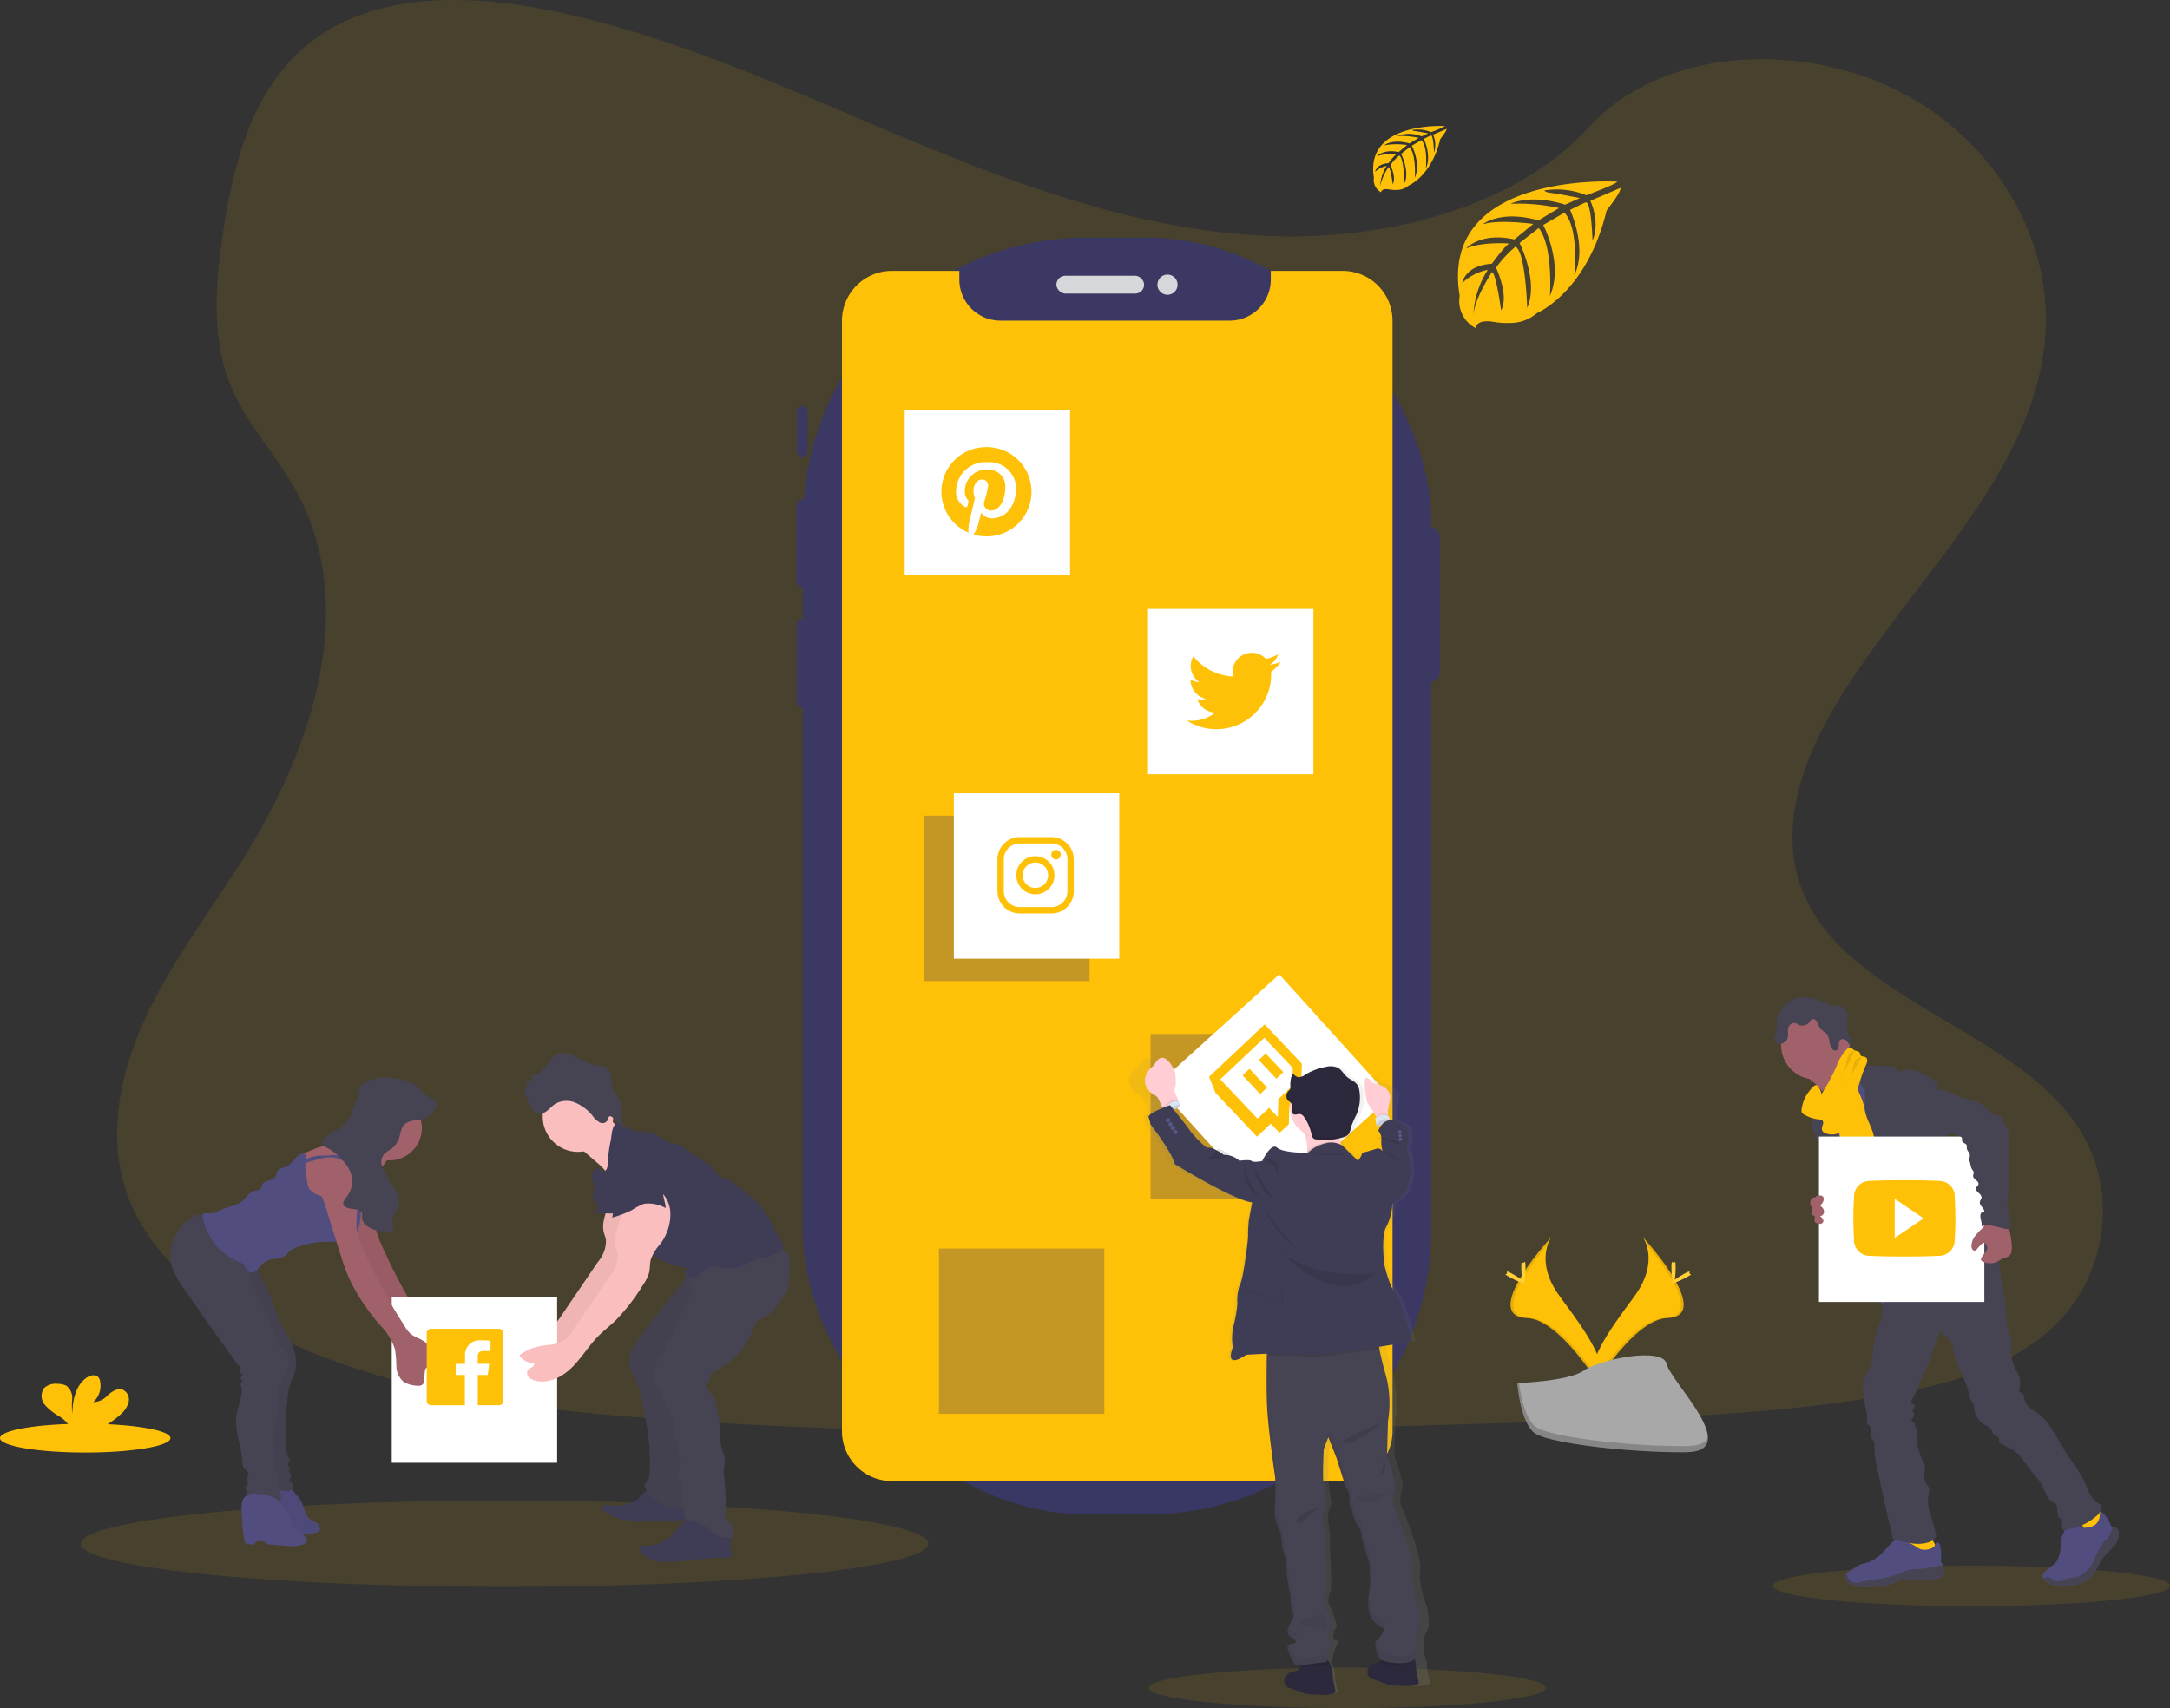 <svg xmlns="http://www.w3.org/2000/svg" xmlns:xlink="http://www.w3.org/1999/xlink" width="298.313" height="234.847" viewBox="0 0 298.313 234.847"><rect x="0" y="0" width="298.313" height="234.847" fill="#333333" stroke="none"/><defs><style>.a,.e{fill:#ffc107;}.a,.f,.x{opacity:0.1;}.b{opacity:0.9;}.c,.j{fill:#3a3768;}.d{fill:#e6e8ec;}.g{fill:#ffd037;}.h{fill:#a8a8a8;}.i{opacity:0.2;}.j{opacity:0.3;}.k{fill:#fff;}.l{fill:#514e7f;}.m{fill:#464353;}.n{fill:#a1616a;}.o{fill:#fbbebe;}.p,.t{opacity:0.05;}.q{fill:#3f3d56;}.r{fill:url(#a);}.s{fill:#2d293d;}.u{fill:#ffcdd3;}.v{fill:#dce6f2;}.w{fill:#575988;}</style><linearGradient id="a" x1="0.501" y1="1" x2="0.501" gradientUnits="objectBoundingBox"><stop offset="0" stop-color="gray" stop-opacity="0.251"/><stop offset="0.54" stop-color="gray" stop-opacity="0.122"/><stop offset="1" stop-color="gray" stop-opacity="0.102"/></linearGradient></defs><g transform="translate(0 0)"><path class="a" d="M265.644,81.478c-17.5-.656-34.169-6.743-50.085-13.4S183.878,54.033,166.786,50.5c-10.976-2.27-23.542-2.59-32.395,3.753-8.518,6.119-11.271,16.653-12.75,26.434-1.114,7.363-1.768,15.108,1.282,22,2.12,4.785,5.879,8.806,8.48,13.4,9.051,15.945,2.653,35.607-7.152,51.176-4.6,7.3-9.937,14.278-13.488,22.046s-5.192,16.682-2.085,24.61c3.077,7.867,10.413,13.765,18.361,17.92,16.141,8.433,35.153,10.848,53.705,12.215,41.056,3.027,82.328,1.716,123.492.405,15.235-.487,30.534-.979,45.52-3.517,8.323-1.41,16.914-3.648,22.955-9.033,7.671-6.856,9.572-18.468,4.432-27.064-8.621-14.421-32.449-18-38.482-33.48-3.315-8.517.089-18.007,4.911-25.907,10.34-16.95,27.671-31.816,28.582-51.19.627-13.3-7.7-26.63-20.586-32.926-13.5-6.6-32.227-5.769-42.183,5.155C299.123,77.728,281.1,82.055,265.644,81.478Z" transform="translate(-90.932 -49.017)"/><g class="b" transform="translate(109.5 32.676)"><rect class="c" width="2.582" height="21.277" rx="1.291" transform="translate(85.847 39.815)"/><rect class="c" width="1.448" height="7.005" rx="0.724" transform="translate(0.052 23.148)"/><rect class="c" width="1.632" height="12.191" rx="0.816" transform="translate(0 35.971)"/><rect class="c" width="1.553" height="12.296" rx="0.777" transform="translate(0.026 52.429)"/><rect class="c" width="86.366" height="175.526" rx="38.99" transform="translate(0.874)"/><rect class="d" width="12.06" height="2.448" rx="1.224" transform="translate(35.724 5.239)"/><circle class="d" cx="1.39" cy="1.39" r="1.39" transform="translate(49.608 5.076)"/></g><ellipse class="a" cx="58.268" cy="5.938" rx="58.268" ry="5.938" transform="translate(11.093 206.303)"/><ellipse class="a" cx="27.297" cy="2.783" rx="27.297" ry="2.783" transform="translate(157.904 229.282)"/><ellipse class="a" cx="27.297" cy="2.783" rx="27.297" ry="2.783" transform="translate(243.719 215.26)"/><path class="e" d="M555.618,176.84H545.74v1.192a5.647,5.647,0,0,1-5.647,5.647H508.571a5.647,5.647,0,0,1-5.647-5.647V176.84h-9.278a6.856,6.856,0,0,0-6.856,6.859V336.364a6.856,6.856,0,0,0,6.856,6.859h61.971a6.859,6.859,0,0,0,6.859-6.859V183.7A6.859,6.859,0,0,0,555.618,176.84Z" transform="translate(-371.043 -139.595)"/><path class="e" d="M814.284,134.652s-24.534-1.48-21.641,15.711a4.178,4.178,0,0,0,2.18,4.417s.044-1.273,2.515-.842a11.2,11.2,0,0,0,2.666.128,5.536,5.536,0,0,0,3.261-1.343h0s6.894-2.85,9.578-14.12c0,0,1.984-2.459,1.906-3.092l-4.141,1.769s1.413,2.987.291,5.469c0,0-.134-5.361-.93-5.245-.163.023-2.153,1.034-2.153,1.034s2.436,5.2.583,8.983c0,0,.7-6.41-1.358-8.607l-2.914,1.7s2.844,5.373.918,9.758c0,0,.492-6.725-1.53-9.345l-2.64,2.06s2.672,5.294,1.043,8.931c0,0-.216-7.827-1.617-8.418a16.233,16.233,0,0,0-2.663,2.873s1.83,3.846.7,5.874c0,0-.7-5.216-1.268-5.245,0,0-2.3,3.456-2.541,5.828a12.571,12.571,0,0,1,1.981-6.154,6.933,6.933,0,0,0-3.523,1.824s.358-2.442,4.079-2.657c0,0,1.9-2.622,2.413-2.78,0,0-3.715-.312-5.968.688,0,0,1.982-2.3,6.649-1.256l2.6-2.13s-4.889-.667-6.964.07c0,0,2.389-2.04,7.669-.554l2.838-1.7a25.909,25.909,0,0,0-6.655-.583s2.622-1.413,7.486.119l2.04-.912s-3.057-.6-3.951-.7-.941-.341-.941-.341a10.593,10.593,0,0,1,5.778.659S814.357,134.923,814.284,134.652Z" transform="translate(-591.978 -109.677)"/><path class="e" d="M757.093,108.455s-11.073-.667-9.779,7.1a1.9,1.9,0,0,0,.985,2s.02-.583,1.136-.382a5.1,5.1,0,0,0,1.2.058,2.512,2.512,0,0,0,1.474-.606h0s3.115-1.288,4.327-6.381c0,0,.9-1.11.874-1.4l-1.871.8a3.352,3.352,0,0,1,.134,2.471s-.058-2.421-.42-2.366c-.073,0-.97.469-.97.469s1.1,2.349.268,4.059c0,0,.315-2.9-.612-3.89l-1.317.769s1.285,2.427.414,4.409c0,0,.224-3.039-.691-4.222l-1.195.932s1.209,2.392.472,4.036c0,0-.1-3.537-.728-3.805a7.2,7.2,0,0,0-1.2,1.3s.824,1.748.312,2.654c0,0-.315-2.357-.583-2.369a7.841,7.841,0,0,0-1.148,2.622,5.669,5.669,0,0,1,.895-2.78,3.12,3.12,0,0,0-1.591.825s.16-1.1,1.847-1.2a7.278,7.278,0,0,1,1.09-1.259,6.832,6.832,0,0,0-2.7.312s.895-1.04,3-.583l1.166-.962a10.055,10.055,0,0,0-3.147.032s1.081-.921,3.464-.251l1.282-.766a11.648,11.648,0,0,0-3-.259,4.609,4.609,0,0,1,3.38.052l.918-.411s-1.378-.271-1.783-.315-.425-.154-.425-.154a4.767,4.767,0,0,1,2.59.291A11.75,11.75,0,0,0,757.093,108.455Z" transform="translate(-558.44 -91.126)"/><ellipse class="e" cx="11.717" cy="1.981" rx="11.717" ry="1.981" transform="translate(0 195.743)"/><path class="e" d="M82.229,703.329a3.389,3.389,0,0,0,1.119-1.684,1.51,1.51,0,0,0-.781-1.716c-.717-.277-1.483.221-2.063.723a2.755,2.755,0,0,1-2.008.967,3.051,3.051,0,0,0,.935-2.858,1.166,1.166,0,0,0-.262-.583c-.4-.425-1.119-.242-1.6.093-1.515,1.066-1.938,3.124-1.944,4.977a9.182,9.182,0,0,1-.029-2.04,2.1,2.1,0,0,0-.769-1.812,2.33,2.33,0,0,0-1.166-.277,2.437,2.437,0,0,0-1.906.542,1.874,1.874,0,0,0,.076,2.331,7.616,7.616,0,0,0,1.97,1.579,4.349,4.349,0,0,1,1.41,1.343,1.287,1.287,0,0,1,.1.239h4.269A11.883,11.883,0,0,0,82.229,703.329Z" transform="translate(-65.67 -508.848)"/><path class="e" d="M865.473,632.54s2.521,3.3-1.165,8.275-6.722,9.179-5.493,12.282c0,0,5.56-9.243,10.085-9.374S870.449,638.1,865.473,632.54Z" transform="translate(-639.68 -462.511)"/><path class="f" d="M865.822,632.54a4.151,4.151,0,0,1,.516,1.034c4.414,5.187,6.766,10.029,2.52,10.149-3.951.114-8.695,7.183-9.828,8.966a3.365,3.365,0,0,0,.134.408s5.56-9.243,10.085-9.374S870.8,638.1,865.822,632.54Z" transform="translate(-640.032 -462.511)"/><path class="g" d="M897,645.192c0,1.166-.131,2.1-.291,2.1s-.291-.941-.291-2.1.163-.612.323-.612S897,644.027,897,645.192Z" transform="translate(-666.647 -470.95)"/><path class="g" d="M899.1,649.783c-1.02.554-1.906.892-1.984.749s.688-.705,1.708-1.262.615-.149.693,0S900.121,649.226,899.1,649.783Z" transform="translate(-667.254 -474.165)"/><path class="e" d="M822.886,632.54s-2.521,3.3,1.166,8.275,6.722,9.179,5.5,12.282c0,0-5.56-9.243-10.085-9.374S817.909,638.1,822.886,632.54Z" transform="translate(-609.579 -462.511)"/><path class="f" d="M822.881,632.54a4.035,4.035,0,0,0-.516,1.034c-4.414,5.187-6.766,10.029-2.523,10.149,3.954.114,8.695,7.183,9.831,8.966a3.928,3.928,0,0,1-.134.408s-5.56-9.243-10.085-9.374S817.9,638.1,822.881,632.54Z" transform="translate(-609.566 -462.511)"/><path class="g" d="M820.55,645.192c0,1.166.131,2.1.291,2.1s.291-.941.291-2.1-.163-.612-.323-.612S820.55,644.027,820.55,645.192Z" transform="translate(-611.416 -470.95)"/><path class="g" d="M813.5,649.783c1.017.554,1.906.892,1.981.749s-.685-.705-1.7-1.262-.618-.149-.693,0S812.495,649.226,813.5,649.783Z" transform="translate(-605.931 -474.165)"/><path class="h" d="M823.31,692.346s7.049-.219,9.173-1.731,10.842-3.319,11.364-.892,10.592,12.066,2.623,12.13-18.491-1.241-20.61-2.532S823.31,692.346,823.31,692.346Z" transform="translate(-614.73 -502.191)"/><path class="i" d="M846.63,710.252c-7.958.064-18.491-1.241-20.61-2.532-1.617-.982-2.258-4.511-2.474-6.139h-.236s.446,5.685,2.567,6.976,12.652,2.6,20.609,2.532c2.3-.02,3.092-.836,3.048-2.04C849.214,709.78,848.34,710.237,846.63,710.252Z" transform="translate(-614.731 -511.434)"/><rect class="j" width="22.737" height="22.737" transform="translate(158.168 142.158)"/><rect class="j" width="22.737" height="22.737" transform="translate(127.05 112.146)"/><rect class="j" width="22.737" height="22.737" transform="translate(129.079 171.658)"/><rect class="k" width="22.737" height="22.737" transform="translate(124.368 56.319)"/><rect class="k" width="22.737" height="22.737" transform="matrix(0.742, -0.671, 0.671, 0.742, 158.991, 149.218)"/><rect class="k" width="22.737" height="22.737" transform="translate(157.818 83.718)"/><rect class="k" width="22.737" height="22.737" transform="translate(131.128 109.069)"/><path class="e" d="M1022.2,774.027a8.865,8.865,0,0,0,3.963-.134c.2-.061.419-.2.393-.4a.467.467,0,0,0-.09-.192,12.356,12.356,0,0,1-1.2-2.282.186.186,0,0,0-.073-.1.177.177,0,0,0-.128,0c-.583.152-1.09.53-1.673.691a2.388,2.388,0,0,1-.909.07c-.262-.029-.624-.248-.86-.221C1021.766,772.325,1022.1,773.144,1022.2,774.027Z" transform="translate(-760.199 -560.562)"/><path class="e" d="M1106.011,762.988a6.773,6.773,0,0,0,2.293-2.153.353.353,0,0,0,.061-.184.378.378,0,0,0-.073-.181,7.465,7.465,0,0,0-1.862-2.01,5.508,5.508,0,0,0-1.04.959c-.218.23-.824.609-.83.953,0,.207.23.431.338.583.146.216.291.437.417.659A10.927,10.927,0,0,1,1106.011,762.988Z" transform="translate(-818.972 -551.74)"/><path class="l" d="M1008.561,780.108a.873.873,0,0,1-.157.583.779.779,0,0,1-.335.2c-1.853.661-3.986-.166-5.828.489-.382.134-.74.326-1.122.455a6.071,6.071,0,0,1-1.39.248c-.656.064-1.311.1-1.967.119a4.759,4.759,0,0,1-1.48-.128,1.792,1.792,0,0,1-1.136-.9.874.874,0,0,1-.055-.641.725.725,0,0,1,.12-.207,1.777,1.777,0,0,1,.437-.353l.682-.44a4.555,4.555,0,0,1,1.031-.548c.268-.087.557-.125.828-.2a5.718,5.718,0,0,0,2.366-1.769l.927-.988a.908.908,0,0,1,.321-.257.875.875,0,0,1,.4-.041,5.354,5.354,0,0,1,2.526.851,3.636,3.636,0,0,0,.624.367,2.227,2.227,0,0,0,1.748-.218c.239-.125.186-.2.291-.428s.344-.37.554-.163a.609.609,0,0,1,.131.251,6.949,6.949,0,0,1,.125,2.06.917.917,0,0,0,.041.321,1.955,1.955,0,0,0,.181.291.455.455,0,0,1,.038.076A2.022,2.022,0,0,1,1008.561,780.108Z" transform="translate(-741.374 -563.968)"/><path class="m" d="M1008.561,788.416a.874.874,0,0,1-.157.583.778.778,0,0,1-.335.2c-1.853.661-3.986-.166-5.828.49-.382.134-.74.326-1.122.455a6.078,6.078,0,0,1-1.39.248c-.656.064-1.311.1-1.967.119a4.755,4.755,0,0,1-1.48-.128,1.792,1.792,0,0,1-1.136-.9.874.874,0,0,1-.055-.641.727.727,0,0,1,.12-.207c.111.227.189.525.256.632a1.293,1.293,0,0,0,.874.626,2.218,2.218,0,0,0,.79-.1c1.678-.417,3.462-.423,5.07-1.052a12.128,12.128,0,0,1,1.661-.638,13.208,13.208,0,0,1,1.795-.146c.947-.076,1.862-.361,2.8-.51A2.023,2.023,0,0,1,1008.561,788.416Z" transform="translate(-741.374 -572.276)"/><path class="l" d="M1098.592,765.773a3.363,3.363,0,0,1-1.023,1.821,11.681,11.681,0,0,0-1.428,1.565,12.864,12.864,0,0,1-1.32,2.261,3.581,3.581,0,0,1-.792.583,5.485,5.485,0,0,1-1.029.472,7.874,7.874,0,0,1-2.914.16,2.589,2.589,0,0,1-.921-.181,2.683,2.683,0,0,1-.391-.236,1.854,1.854,0,0,1-.583-.6.606.606,0,0,1-.055-.434.989.989,0,0,1,.291-.425,6.6,6.6,0,0,1,.7-.632,4.168,4.168,0,0,0,.915-.8,2.623,2.623,0,0,0,.352-.8,7.2,7.2,0,0,0,.256-1.53,4.817,4.817,0,0,1,.108-1.023c.149-.524.539-1,.492-1.544a.4.4,0,0,1,.02-.233.365.365,0,0,1,.184-.114,3.32,3.32,0,0,1,.956-.219,1.1,1.1,0,0,1,.874.347c.137.163.224.391.425.463a.709.709,0,0,0,.292,0,2.479,2.479,0,0,0,1.387-.428,1.748,1.748,0,0,0,.583-1.273c0-.181-.082-.37.2-.408.213-.029.379.192.487.338a4.756,4.756,0,0,1,.935,1.7.472.472,0,0,1,.178-.035.761.761,0,0,1,.635.326A1.259,1.259,0,0,1,1098.592,765.773Z" transform="translate(-807.322 -554.639)"/><path class="m" d="M1098.77,770.7a3.363,3.363,0,0,1-1.023,1.821,11.684,11.684,0,0,0-1.428,1.565,12.861,12.861,0,0,1-1.32,2.261,3.577,3.577,0,0,1-.792.583,5.485,5.485,0,0,1-1.029.472,7.873,7.873,0,0,1-2.914.16,2.591,2.591,0,0,1-.921-.181,2.676,2.676,0,0,1-.39-.236,1.854,1.854,0,0,1-.583-.6,1.419,1.419,0,0,1,.6-.143c.434.023.749.431,1.166.557.583.178,1.166-.239,1.774-.382.391-.09.8-.064,1.186-.189a2.93,2.93,0,0,0,.874-.53,4.441,4.441,0,0,0,.935-.9,5.754,5.754,0,0,0,.551-1.1,15.632,15.632,0,0,1,1.11-2.124,1.415,1.415,0,0,1,.227-.291c.09-.084.2-.146.292-.221a2.318,2.318,0,0,0,.705-1.285,2.148,2.148,0,0,1,.157-.428.76.76,0,0,1,.635.326A1.259,1.259,0,0,1,1098.77,770.7Z" transform="translate(-807.499 -559.57)"/><path class="n" d="M978.5,547.968a4.23,4.23,0,0,1,1.189,1.39c.291.548,1.891,4.8,1.8,5.411.525-.53,2.605-.618,3.127-1.145.221-.221,1.419-1.329,1.6-1.585s1.512-.807,1.658-1.069c.545-.976-3.864-4.662-3.3-5.641a.239.239,0,0,0,.047-.151.233.233,0,0,0-.073-.117,7.012,7.012,0,0,0-1.276-.874,2.04,2.04,0,0,1-.973-1.166,4.186,4.186,0,0,0-1.128.763q-1.209,1.034-2.384,2.121c-.309.291-.9.661-1.04,1.066S978.2,547.729,978.5,547.968Z" transform="translate(-729.089 -399.076)"/><path class="l" d="M991.37,554.61a12.763,12.763,0,0,0-1.888,1.544,3.778,3.778,0,0,0-1.2,1.926c-.055.291-.047.6-.093.9-.2,1.305-1.329,2.264-1.827,3.5a5.975,5.975,0,0,0-.32,1.165,13.741,13.741,0,0,0-.227,2.29c0,.746.717,1.259.985,1.955a11.863,11.863,0,0,1,.475,2.118,25.81,25.81,0,0,0,1.192,3.934c.985,2.719,4.176,10.236,5.16,12.958,3.016-.758,11.046-2.5,13.715-4.079.892-.53-6.177-6.521-5.224-6.935a.481.481,0,0,0,.265-.2.46.46,0,0,0,0-.291c-.95-4.164-3.931-7.576-5.28-11.655a35.207,35.207,0,0,0-1.952-3.948c-.583-1.212-.889-2.55-1.579-3.7a2.471,2.471,0,0,0-.5-.632,3.088,3.088,0,0,0-.559-.335C992.121,554.916,991.754,554.8,991.37,554.61Z" transform="translate(-734.824 -407.289)"/><circle class="n" cx="4.72" cy="4.72" r="4.72" transform="translate(244.85 138.976)"/><path class="m" d="M997.43,548.763a1.582,1.582,0,0,1,1.775-.253.874.874,0,0,1,.527.851l2.331.035a4.879,4.879,0,0,1,1.11.1,1.614,1.614,0,0,1,.927.583c.029.038.061.082.108.09a.186.186,0,0,0,.108-.038,2.054,2.054,0,0,1,1.166-.21,6.3,6.3,0,0,1,3.427,1.506,1.11,1.11,0,0,1,.408.5c.082.265,0,.606.192.787,0,2.2.755,4.248,1.259,6.39a2.832,2.832,0,0,0,.708,1.017,4.076,4.076,0,0,1,.758,1.13c.425,1.11-.163,2.413.254,3.529a5.685,5.685,0,0,0,.8,1.268,3.265,3.265,0,0,1,.685,1.638c.018.268-.017.536,0,.807a4.924,4.924,0,0,0,.192,1.061c.169.644.35,1.288.536,1.929a4.34,4.34,0,0,0,1.629,2.713c-2.246.382-4.613.752-6.754-.026a3.5,3.5,0,0,1-.842-.423,4.851,4.851,0,0,1-1.477-2.383,11.205,11.205,0,0,1-.827-3.077,3.523,3.523,0,0,0-.14-1.005,2.81,2.81,0,0,0-1.326-1.25,6.38,6.38,0,0,1-1.594-1.241,2.476,2.476,0,0,1-.647-1.865c.041-.329.169-.647.184-.979a.784.784,0,0,0-.455-.807c-1.635-.5-2.416-2.43-2.78-4.1a13.08,13.08,0,0,1-.21-2.622l-.02-1.687a2.238,2.238,0,0,1-.734-1.614,1.823,1.823,0,0,0,0-.533,1.5,1.5,0,0,0-.373-.583,4.92,4.92,0,0,1-.906-1.235Z" transform="translate(-743.058 -402.849)"/><path class="m" d="M979.371,564.872a12.475,12.475,0,0,1-.052,1.585c-.047.2-.125.388-.184.583a3.439,3.439,0,0,0,.219,2.22,12.334,12.334,0,0,0,1.133,1.967,3,3,0,0,1,.364.679,3.52,3.52,0,0,1,.14.778,23.7,23.7,0,0,0,.557,3.129,6.149,6.149,0,0,0,1.1,2.515.763.763,0,0,0,.455.309.821.821,0,0,0,.388-.082l1.206-.458a.841.841,0,0,0,.291-.151.731.731,0,0,0,.169-.472,6.938,6.938,0,0,0-.53-2.859,72.971,72.971,0,0,1-2.914-8.334,5.987,5.987,0,0,0-.857-2.666c-.242-.262-.16-.151-.449,0a3.671,3.671,0,0,0-.422.224A1.384,1.384,0,0,0,979.371,564.872Z" transform="translate(-730.029 -413.559)"/><path class="m" d="M1059.24,627.68" transform="translate(-786.857 -459.067)"/><path class="e" d="M991.941,566.519q.481,2.544.982,5.091l4.685-1.23a3.282,3.282,0,0,0-.4-1.4c-.428-1.072-.437-2.264-.784-3.365-.262-.839-.717-1.611-.962-2.456-.143-.49-.213-1-.353-1.495a11.432,11.432,0,0,0-.551-1.425,9.08,9.08,0,0,0-1.023-1.9,2.988,2.988,0,0,0-1.579,1.023,2.174,2.174,0,0,0-.291,1.008c-.082,1.055.291,2.113.172,3.156A9.324,9.324,0,0,0,991.941,566.519Z" transform="translate(-738.962 -409.932)"/><path class="m" d="M1006.037,639.446a5.638,5.638,0,0,1-.428,3.036,23.582,23.582,0,0,0-.956,4.572,3.789,3.789,0,0,1-.236,1.166,10.889,10.889,0,0,1-.568.932,4.672,4.672,0,0,0-.358,2.806c.067.629.169,1.256.291,1.876a4.73,4.73,0,0,1,.122,2.285c.37-.082.623.4.609.778s-.149.79.032,1.125c.46.166.466.8.452,1.285a10.842,10.842,0,0,0,.318,2.518q1.043,5.009,2.215,9.992c1.687.525,3.657,1.069,5.265.344a1.034,1.034,0,0,0,.667-.67,1.205,1.205,0,0,0-.064-.516l-.763-2.774a5.106,5.106,0,0,1-.274-2.04c.076-.516.291-1.069.047-1.521a4.355,4.355,0,0,0-.32-.425c-.4-.583-.192-1.367-.157-2.078a1.631,1.631,0,0,0-.035-.475,2.5,2.5,0,0,0-.224-.521,7.965,7.965,0,0,1-.874-3.963.972.972,0,0,0-.07-.519,1.2,1.2,0,0,1-.128-.21.563.563,0,0,1,.041-.382,3.32,3.32,0,0,1-.615-.583.874.874,0,0,0,.146-1.346.449.449,0,0,0,.216-.772c-.1-.07-.227-.1-.291-.2-.108-.146-.02-.353.067-.51l.466-.842c.347-.624.425-1.4.8-2a15.041,15.041,0,0,0,1.23-2.806l1.329-3.7.9.784a2.831,2.831,0,0,1,.743.848,3.579,3.579,0,0,1,.239,1.014c.332,2.011,1.6,3.753,2.069,5.737a3.863,3.863,0,0,0,.425,1.282,2.784,2.784,0,0,1,.245.367,1.936,1.936,0,0,1,.1.609,2.838,2.838,0,0,0,1.2,2.04c.443.291,1.005.516,1.238,1a1.976,1.976,0,0,0,.2.426c.216.259.682.291.775.615.05.184-.047.4.058.559a.51.51,0,0,0,.219.163l1.3.653c1.457.726,2.191,2.389,3.266,3.61a7.5,7.5,0,0,1,.976,1.294c.463.828.679,1.868,1.457,2.4a2.266,2.266,0,0,1,.565.42c.248.323.157.778.178,1.186s.335.892.723.769a2.813,2.813,0,0,0,0,1.506,7.593,7.593,0,0,0,4.6-1.865,1.816,1.816,0,0,0,.749-1.256.485.485,0,0,0-.055-.251.682.682,0,0,0-.292-.221c-1.215-.659-1.582-2.185-2.191-3.427a28.674,28.674,0,0,0-2-3.054c-1.457-2.185-2.43-4.828-4.618-6.273a3.127,3.127,0,0,1-1.279-1.125,9.016,9.016,0,0,1-.257-.932.783.783,0,0,0-.685-.583,4.156,4.156,0,0,0,.158-1.457,1.809,1.809,0,0,0-.073-.626,2.965,2.965,0,0,0-.32-.618,5.989,5.989,0,0,1-.825-3.205,5.158,5.158,0,0,0-.055-1.722c-.087-.291-.239-.533-.347-.8a5.019,5.019,0,0,1-.251-1.5l-.119-1.92a9.19,9.19,0,0,0-.248-1.9c-.405-1.489-.793-7.728-2.165-8.43s-3.715,4.1-5.245,4.193a7,7,0,0,0-2,.385,9.713,9.713,0,0,0-2.719,1.8l-2.832,2.378A10.325,10.325,0,0,1,1006.037,639.446Z" transform="translate(-747.312 -460.25)"/><path class="m" d="M962.773,520.92a3.56,3.56,0,0,1,2.748-1.34,6.411,6.411,0,0,1,3.036.763,3.921,3.921,0,0,0,.874.364c.5.1,1.055-.035,1.506.2a1.806,1.806,0,0,1,.661,1.8,3.281,3.281,0,0,0,.181,2,5.542,5.542,0,0,1,.347.519,1.732,1.732,0,0,1-.032,1.11,8.887,8.887,0,0,1-.583-.731.678.678,0,0,0-.825-.216c-.256.172-.256.49-.268.772s-.087.624-.355.717a.583.583,0,0,1-.583-.233c-.458-.56-.274-1.457-.726-2.016-.259-.32-.688-.475-.927-.81-.186-.262-.233-.6-.4-.874s-.545-.492-.8-.291a1.089,1.089,0,0,0-.213.291,1.227,1.227,0,0,1-1.457.437,2.556,2.556,0,0,0-.632-.271.778.778,0,0,0-.72.39,1.55,1.55,0,0,0-.189.833,1.937,1.937,0,0,1-.157,1.145,1.18,1.18,0,0,1-.338.291,1,1,0,0,1-1.107.114.833.833,0,0,1-.248-.775,6.361,6.361,0,0,1,.236-.819c.175-.618-.052-1.314.14-1.9A5.973,5.973,0,0,1,962.773,520.92Z" transform="translate(-717.635 -382.466)"/><path class="e" d="M974.383,551.852a.729.729,0,0,0,.044.434.706.706,0,0,0,.236.227,4.891,4.891,0,0,0,2.226.72.67.67,0,0,1,.291.079.551.551,0,0,1,.131.621,1.654,1.654,0,0,0-.14.659c.058.417.551.606.97.659a2.25,2.25,0,0,0,1.687-.326,2.6,2.6,0,0,0,.7-1.046c1.145-2.622,1.547-5.536,2.707-8.159a1.657,1.657,0,0,0,.175-.545.542.542,0,0,0-.216-.5c-.216-.134-.551-.058-.7-.265-.073-.108-.064-.251-.128-.361-.134-.239-.484-.21-.726-.338-.186-.1-.318-.291-.525-.347a.67.67,0,0,0-.548.236,7.039,7.039,0,0,0-1.416,2.386,28.349,28.349,0,0,1-2.04,3.762,2.173,2.173,0,0,0-.635-1.244c-.355-.073-.816.554-1.008.79A5,5,0,0,0,974.383,551.852Z" transform="translate(-726.716 -399.314)"/><rect class="k" width="22.737" height="22.737" transform="translate(250.051 156.267)"/><path class="n" d="M1056.172,625.5a9.183,9.183,0,0,0-1.078,1.13,2.253,2.253,0,0,0-.5,1.457.748.748,0,0,0,.14.425.364.364,0,0,0,.4.125.584.584,0,0,0,.2-.178,9.343,9.343,0,0,1,.67-.728c.088-.085.2-.175.315-.143a.33.33,0,0,1,.137.09.925.925,0,0,1,.291.44,1.043,1.043,0,0,1-.309.848,2.2,2.2,0,0,0-.522.772.33.33,0,0,0,0,.248.4.4,0,0,0,.154.134,2.249,2.249,0,0,0,1.885.122c.405-.16.755-.44,1.166-.583a2.8,2.8,0,0,0,.516-.192,1.06,1.06,0,0,0,.457-.682,2.912,2.912,0,0,0,.032-.842,9.62,9.62,0,0,0-.7-3.176.377.377,0,0,0-.114-.169.4.4,0,0,0-.192-.055,4.773,4.773,0,0,0-1.842-.125,1.256,1.256,0,0,0-.434.388C1056.738,624.9,1056.172,625.362,1056.172,625.5Z" transform="translate(-783.568 -456.706)"/><path class="m" d="M1041.994,581.357c0-.49-.606-1.664.353-1.748,0-.519-.737-.845-.6-1.393.047-.187.2-.335.219-.522.061-.533-.9-.822-.743-1.335.058-.2.271-.315.318-.513.108-.46-.717-.667-.731-1.139,0-.16.088-.312.082-.469,0-.2-.175-.353-.271-.524-.248-.446-.128-1.136-.583-1.364.291.023.4-.423.277-.7s-.379-.51-.379-.813a1.3,1.3,0,0,0,0-.335c-.085-.291-.563-.312-.641-.6a3.085,3.085,0,0,1,0-.329c-.029-.227-.262-.367-.481-.434a1.911,1.911,0,0,1-.641-.227c-.14-.108-.291-.291-.452-.189-.055.032-.084.1-.128.146-.178.207-.519.117-.746-.038a3.085,3.085,0,0,1-1.142-2.057c-.146-.793-.137-1.611-.312-2.4a5.491,5.491,0,0,0-.213-.717,3.7,3.7,0,0,1-.338-.717c-.035-.458.915-.146,1.276-.1a5.673,5.673,0,0,1,1.037.2,11.01,11.01,0,0,1,1.058.463c1.457.638,3.182.717,4.341,1.786a3.608,3.608,0,0,0,1.195.97,6.094,6.094,0,0,1,.67.175c.551.259.635.988.935,1.515a3.265,3.265,0,0,1,.248.437,1.728,1.728,0,0,1,.079.559l.041,1.384a51.123,51.123,0,0,1-.111,6.947,5.73,5.73,0,0,0,.026,2.273c.058.2.143.388.192.583a3.958,3.958,0,0,1,.076.72l.032.895a.216.216,0,0,1-.286.265c-1.25-.111-2.509-.816-3.689-.391" transform="translate(-769.565 -413.018)"/><path class="n" d="M978.845,613.424a.384.384,0,0,0-.14.117.993.993,0,0,0,0,1.183.4.4,0,0,1,.07.117.343.343,0,0,1-.035.2.656.656,0,0,0,.09.734c.09.076.213.114.271.213.1.169-.041.385-.017.583.029.259.335.388.583.42a.621.621,0,0,0,.568-.152.472.472,0,0,0,0-.516,1.382,1.382,0,0,0-.385-.385.583.583,0,0,0,.551-.533.828.828,0,0,0-.332-.726c-.052-.044-.116-.087-.131-.157s.055-.166.12-.233c.291-.291.516-1.005-.032-1.165a1.347,1.347,0,0,0-.583.026c-.14.044-.14.128-.248.186S978.967,613.363,978.845,613.424Z" transform="translate(-729.651 -448.736)"/><path class="f" d="M993.925,545.14a.961.961,0,0,0-.74.373,2.129,2.129,0,0,0-.309.991,8.685,8.685,0,0,1-1.166,3.164" transform="translate(-739.005 -400.578)"/><path class="f" d="M997.5,547.88a1.131,1.131,0,0,0-.967.583,3.235,3.235,0,0,0-.245.988,5.368,5.368,0,0,1-.97,2.072" transform="translate(-741.563 -402.52)"/><path class="o" d="M323.634,604.11c.169,1.841-1.221,3.625-.816,5.425.087.385.254.749.315,1.136a4.39,4.39,0,0,1-1.081,2.978l-5.227,7.675a4.968,4.968,0,0,1-.749.924c-1,.874-2.5.8-3.814,1.061a6.542,6.542,0,0,0-2.553,1.131.166.166,0,0,0-.035.23,2.2,2.2,0,0,0,1.9.892c.137.181,0,.446-.189.583-.291.2-.667.245-.723.723a.781.781,0,0,0,.1.478,1.477,1.477,0,0,0,.915.635c1.809.554,3.768-.417,5.12-1.748s2.331-2.992,3.66-4.342c.737-.743,1.573-1.384,2.331-2.107a26.817,26.817,0,0,0,3.826-4.953,5.5,5.5,0,0,0,.828-1.684c.14-.6.076-1.232.239-1.827a6.594,6.594,0,0,1,1.253-2.04,6.771,6.771,0,0,0,1.425-4.414,4.226,4.226,0,0,0-2.582-3.663,2.311,2.311,0,0,0-1.457-.09,3.517,3.517,0,0,0-1.474,1.166l-.991,1.148a2.646,2.646,0,0,0-.583.874.918.918,0,0,0,.2.976" transform="translate(-239.828 -440.186)"/><path class="p" d="M323.634,604.11c.169,1.841-1.221,3.625-.816,5.425.087.385.254.749.315,1.136a4.39,4.39,0,0,1-1.081,2.978l-5.227,7.675a4.968,4.968,0,0,1-.749.924c-1,.874-2.5.8-3.814,1.061a6.542,6.542,0,0,0-2.553,1.131.166.166,0,0,0-.035.23,2.2,2.2,0,0,0,1.9.892c.137.181,0,.446-.189.583-.291.2-.667.245-.723.723a.781.781,0,0,0,.1.478,1.477,1.477,0,0,0,.915.635c1.809.554,3.768-.417,5.12-1.748s2.331-2.992,3.66-4.342c.737-.743,1.573-1.384,2.331-2.107a26.817,26.817,0,0,0,3.826-4.953,5.5,5.5,0,0,0,.828-1.684c.14-.6.076-1.232.239-1.827a6.594,6.594,0,0,1,1.253-2.04,6.771,6.771,0,0,0,1.425-4.414,4.226,4.226,0,0,0-2.582-3.663,2.311,2.311,0,0,0-1.457-.09,3.517,3.517,0,0,0-1.474,1.166l-.991,1.148a2.646,2.646,0,0,0-.583.874.918.918,0,0,0,.2.976" transform="translate(-239.828 -440.186)"/><path class="n" d="M214.314,609.82c.291.921.583,1.842.935,2.739a23.18,23.18,0,0,0,2.421,4.417,31.843,31.843,0,0,0,2,2.622,8.813,8.813,0,0,1,2.2,3.453,17.488,17.488,0,0,1,.2,2.381,2.907,2.907,0,0,0,.976,2.11,3.626,3.626,0,0,0,1.608.53c.4.064.906.084,1.116-.265a.994.994,0,0,0,.111-.46l.1-1.165c.02-.251.108-.583.358-.583s.379.323.583.472a.632.632,0,0,0,.874-.291,1.457,1.457,0,0,0,.023-1.02,4.843,4.843,0,0,0-2.486-3.08,7.471,7.471,0,0,1-1.212-.632,4.123,4.123,0,0,1-.953-1.2,75.345,75.345,0,0,1-5.973-11.221,8.3,8.3,0,0,1-.615-2.211,14.281,14.281,0,0,1,.1-2.331,13.344,13.344,0,0,0-.385-4.161,3.274,3.274,0,0,0-.4-1.011,2.263,2.263,0,0,0-3.094-.446,3.188,3.188,0,0,0-1.23,2.25,6.423,6.423,0,0,0,.615,2.331Q213.257,606.432,214.314,609.82Z" transform="translate(-165.003 -438.072)"/><path class="p" d="M214.314,609.82c.291.921.583,1.842.935,2.739a23.18,23.18,0,0,0,2.421,4.417,31.843,31.843,0,0,0,2,2.622,8.813,8.813,0,0,1,2.2,3.453,17.488,17.488,0,0,1,.2,2.381,2.907,2.907,0,0,0,.976,2.11,3.626,3.626,0,0,0,1.608.53c.4.064.906.084,1.116-.265a.994.994,0,0,0,.111-.46l.1-1.165c.02-.251.108-.583.358-.583s.379.323.583.472a.632.632,0,0,0,.874-.291,1.457,1.457,0,0,0,.023-1.02,4.843,4.843,0,0,0-2.486-3.08,7.471,7.471,0,0,1-1.212-.632,4.123,4.123,0,0,1-.953-1.2,75.345,75.345,0,0,1-5.973-11.221,8.3,8.3,0,0,1-.615-2.211,14.281,14.281,0,0,1,.1-2.331,13.344,13.344,0,0,0-.385-4.161,3.274,3.274,0,0,0-.4-1.011,2.263,2.263,0,0,0-3.094-.446,3.188,3.188,0,0,0-1.23,2.25,6.423,6.423,0,0,0,.615,2.331Q213.257,606.432,214.314,609.82Z" transform="translate(-165.003 -438.072)"/><path class="q" d="M361.635,752.023a6.1,6.1,0,0,1-3.893.583c-.213-.026-.466-.044-.6.122-.2.239.035.583.277.787a5.793,5.793,0,0,0,2.675,1.1,18.262,18.262,0,0,0,2.622.175,44.337,44.337,0,0,0,7.148-.265.947.947,0,0,0,.39-.114.74.74,0,0,0,.291-.449,1.786,1.786,0,0,0-.624-1.7,5.242,5.242,0,0,0-1.667-.895l-2.075-.807a5.337,5.337,0,0,0-1.8-.653C363.4,749.968,362.459,751.539,361.635,752.023Z" transform="translate(-274.263 -545.676)"/><path class="q" d="M380.273,767.126a5.1,5.1,0,0,1-3.482,1.3c-.326,0-.781.061-.781.388a.512.512,0,0,0,.093.271,3.205,3.205,0,0,0,1.8,1.41,6.414,6.414,0,0,0,2.174.137l2.127-.111c.4-.02.807-.041,1.206-.09s.833-.131,1.25-.2a16.672,16.672,0,0,1,3.1-.146.9.9,0,0,0,.763-.2c.189-.239.079-.583.018-.874-.128-.615,0-1.262-.119-1.882a3.309,3.309,0,0,0-2.171-2.311c-.956-.364-2.652-.781-3.558-.175A22.913,22.913,0,0,0,380.273,767.126Z" transform="translate(-288.052 -555.904)"/><path class="m" d="M372.392,650.792c-.874,1.151-1.748,2.48-1.544,3.9a8.8,8.8,0,0,0,.86,2.153,15.178,15.178,0,0,1,.874,3.025c.323,1.506.647,3.016.848,4.543a28.367,28.367,0,0,1,.189,5.216,1.76,1.76,0,0,1-.364,1.166c-.117.117-.268.213-.318.37a.627.627,0,0,0,.067.437,4.84,4.84,0,0,0,2.593,2.386,9.932,9.932,0,0,0,3.526.659.989.989,0,0,0,.472-.061.909.909,0,0,0,.364-.417c.874-1.661.388-3.666.4-5.536,0-1.565.379-3.115.312-4.68-.055-1.253-.39-2.477-.513-3.727a22.06,22.06,0,0,1,.551-6.134c.291-1.55.583-3.1.947-4.639a8.847,8.847,0,0,1,1-2.692c.408-.644.962-1.183,1.428-1.789a8.121,8.121,0,0,0,1.6-5.935c-.029-.21-3,.752-3.258.874a10.1,10.1,0,0,0-2.914,1.868,24.136,24.136,0,0,0-1.83,2.261q-1.276,1.553-2.512,3.124Q373.761,648.965,372.392,650.792Z" transform="translate(-284.317 -467.094)"/><path class="p" d="M372.392,650.792c-.874,1.151-1.748,2.48-1.544,3.9a8.8,8.8,0,0,0,.86,2.153,15.178,15.178,0,0,1,.874,3.025c.323,1.506.647,3.016.848,4.543a28.367,28.367,0,0,1,.189,5.216,1.76,1.76,0,0,1-.364,1.166c-.117.117-.268.213-.318.37a.627.627,0,0,0,.067.437,4.84,4.84,0,0,0,2.593,2.386,9.932,9.932,0,0,0,3.526.659.989.989,0,0,0,.472-.061.909.909,0,0,0,.364-.417c.874-1.661.388-3.666.4-5.536,0-1.565.379-3.115.312-4.68-.055-1.253-.39-2.477-.513-3.727a22.06,22.06,0,0,1,.551-6.134c.291-1.55.583-3.1.947-4.639a8.847,8.847,0,0,1,1-2.692c.408-.644.962-1.183,1.428-1.789a8.121,8.121,0,0,0,1.6-5.935c-.029-.21-3,.752-3.258.874a10.1,10.1,0,0,0-2.914,1.868,24.136,24.136,0,0,0-1.83,2.261q-1.276,1.553-2.512,3.124Q373.761,648.965,372.392,650.792Z" transform="translate(-284.317 -467.094)"/><path class="m" d="M387.5,638.28c.187.892,1.052,1.573,1.075,2.486a3.9,3.9,0,0,1-.874,1.967,13.2,13.2,0,0,0-.892,2.022,30.84,30.84,0,0,1-2.622,5.207,4.145,4.145,0,0,0-.941,2.582,3.81,3.81,0,0,0,.452,1.232l1.5,2.975a8.538,8.538,0,0,1,.763,1.879c.131.565.143,1.166.219,1.725.236,1.824,1.09,3.66.583,5.428-.044.151-.2.335-.323.23a5.668,5.668,0,0,1,.854,2.914,4.057,4.057,0,0,0,.017,1.635,1.785,1.785,0,0,1,.227.623c0,.149-.07.291-.085.44a.974.974,0,0,0,.746.906c.4.134.839.125,1.244.245a7.753,7.753,0,0,1,2,1.37,4.21,4.21,0,0,0,2.3.749.582.582,0,0,0,.338-.067.554.554,0,0,0,.189-.411,2.284,2.284,0,0,0-.825-1.984.92.92,0,0,1-.291-.321.778.778,0,0,1-.029-.358,26.58,26.58,0,0,0-.087-4.91,7.575,7.575,0,0,1-.076-1.562,6.384,6.384,0,0,0,.125-1.3,6.648,6.648,0,0,0-.4-1.244,8.722,8.722,0,0,1-.189-2.331,20.433,20.433,0,0,0-.659-3.989,3.028,3.028,0,0,0-.621-1.439c-.312-.326-.816-.635-.7-1.069a1.236,1.236,0,0,1,.291-.425,1.708,1.708,0,0,0,.358-1.3.583.583,0,0,0,.67-.315,10.49,10.49,0,0,0,5.268-5.991,1.941,1.941,0,0,1,.236-.533,2.43,2.43,0,0,1,.965-.627,7.312,7.312,0,0,0,2.532-2.582,6,6,0,0,0,.979-1.874,6.168,6.168,0,0,0,.134-1.352l.061-2.331a1.339,1.339,0,0,0-.044-.458,1.165,1.165,0,0,0-.253-.373,4.526,4.526,0,0,0-2.488-1.34c-.638-.114-1.291-.093-1.938-.146a24.377,24.377,0,0,0-3.747-.4,6.028,6.028,0,0,0-4.662,3.255C388.539,637.736,388.2,638.26,387.5,638.28Z" transform="translate(-293.448 -463.435)"/><path class="l" d="M172.417,755a3.173,3.173,0,0,0,1.34.16c.032-.37.53-.452.9-.434a1.033,1.033,0,0,1,.53.117c.093.058.163.146.253.207a1.09,1.09,0,0,0,.525.134l1.929.163a5.776,5.776,0,0,0,2.558-.169.837.837,0,0,0,.411-.274c.219-.312,0-.76-.291-.988s-.691-.332-.994-.565c-.67-.51-.76-1.457-1.116-2.226a6.429,6.429,0,0,0-.921-1.337,5.123,5.123,0,0,0-.912-.932,4.77,4.77,0,0,0-2.57-.626,1.722,1.722,0,0,0-1.7.472c-.568.705-.341,2.127-.306,2.969A21.257,21.257,0,0,0,172.417,755Z" transform="translate(-136.949 -544.464)"/><path class="p" d="M172.417,755a3.173,3.173,0,0,0,1.34.16c.032-.37.53-.452.9-.434a1.033,1.033,0,0,1,.53.117c.093.058.163.146.253.207a1.09,1.09,0,0,0,.525.134l1.929.163a5.776,5.776,0,0,0,2.558-.169.837.837,0,0,0,.411-.274c.219-.312,0-.76-.291-.988s-.691-.332-.994-.565c-.67-.51-.76-1.457-1.116-2.226a6.429,6.429,0,0,0-.921-1.337,5.123,5.123,0,0,0-.912-.932,4.77,4.77,0,0,0-2.57-.626,1.722,1.722,0,0,0-1.7.472c-.568.705-.341,2.127-.306,2.969A21.257,21.257,0,0,0,172.417,755Z" transform="translate(-136.949 -544.464)"/><path class="m" d="M165.176,639.061a1.351,1.351,0,0,0-.737,1.536,5.515,5.515,0,0,0,.778,1.675c.857,1.536,1.23,3.293,1.949,4.9.539,1.2,1.268,2.3,1.8,3.5a5.883,5.883,0,0,1,.539,3.829c-.157.621-.46,1.192-.664,1.8a10.2,10.2,0,0,0-.39,2.04,38.66,38.66,0,0,0-.14,7.04,2.138,2.138,0,0,0,.178.833c.119.233.329.478.227.72-.041.1-.128.166-.172.262-.122.268.125.548.35.737a.6.6,0,0,1-.379.291.9.9,0,0,1,.382,1c-.2.029-.213.335-.084.5s.323.262.414.443a.621.621,0,0,1-.341.781,1.6,1.6,0,0,1-.93.07,10.044,10.044,0,0,1-1.556-.341,1.4,1.4,0,0,1-.478-.219,1.419,1.419,0,0,1-.428-.944,17.06,17.06,0,0,1-.108-2.914c.084-4.709,0-9.423-.2-14.129a16.179,16.179,0,0,0-1.387-5.49,28.169,28.169,0,0,0-1.352-2.623c-1.055-1.941-1.993-4.079-1.748-6.279.026-.236.114-.522.347-.56a.505.505,0,0,1,.268.044,12.4,12.4,0,0,1,1.413.781A5.355,5.355,0,0,0,165.176,639.061Z" transform="translate(-128.928 -466.025)"/><path class="p" d="M165.176,639.061a1.351,1.351,0,0,0-.737,1.536,5.515,5.515,0,0,0,.778,1.675c.857,1.536,1.23,3.293,1.949,4.9.539,1.2,1.268,2.3,1.8,3.5a5.883,5.883,0,0,1,.539,3.829c-.157.621-.46,1.192-.664,1.8a10.2,10.2,0,0,0-.39,2.04,38.66,38.66,0,0,0-.14,7.04,2.138,2.138,0,0,0,.178.833c.119.233.329.478.227.72-.041.1-.128.166-.172.262-.122.268.125.548.35.737a.6.6,0,0,1-.379.291.9.9,0,0,1,.382,1c-.2.029-.213.335-.084.5s.323.262.414.443a.621.621,0,0,1-.341.781,1.6,1.6,0,0,1-.93.07,10.044,10.044,0,0,1-1.556-.341,1.4,1.4,0,0,1-.478-.219,1.419,1.419,0,0,1-.428-.944,17.06,17.06,0,0,1-.108-2.914c.084-4.709,0-9.423-.2-14.129a16.179,16.179,0,0,0-1.387-5.49,28.169,28.169,0,0,0-1.352-2.623c-1.055-1.941-1.993-4.079-1.748-6.279.026-.236.114-.522.347-.56a.505.505,0,0,1,.268.044,12.4,12.4,0,0,1,1.413.781A5.355,5.355,0,0,0,165.176,639.061Z" transform="translate(-128.928 -466.025)"/><path class="m" d="M137.046,622.423a1.554,1.554,0,0,0-2.142.23,11.714,11.714,0,0,0-1.107.973,5.924,5.924,0,0,0-1.323,5.86,11.707,11.707,0,0,0,1.62,2.873l1.282,1.842c1.955,2.809,3.913,5.618,5.962,8.36a.315.315,0,0,0,.221.291c.076.02.166.017.213.079a.227.227,0,0,1,.026.125,1.9,1.9,0,0,1-.114.583.271.271,0,0,0-.023.2c.064.154.347.067.434.213a.232.232,0,0,1-.093.291.337.337,0,0,0-.16.291c.015.119.21.23.2.376,0,.082-.07.143-.119.207a.527.527,0,0,0,.064.673c.134,1.34-.583,2.608-.737,3.948-.23,2.107.723,4.164.839,6.279a1.681,1.681,0,0,0,.131.694c.2.364.705.583.688,1a3.811,3.811,0,0,1-.143.5,4.054,4.054,0,0,0,.076.72c0,.242-.2.53-.428.437q.254.839.449,1.693l4.487.37a4.03,4.03,0,0,0-.041-1.212c-.093-.431-.291-.836-.39-1.268a1.5,1.5,0,0,1,.178-1.267.5.5,0,0,1-.5-.408,2,2,0,0,1,0-.7c.119-1.166-.373-2.331-.358-3.5a16.845,16.845,0,0,1,.5-2.724c.35-1.946-.015-4.059.851-5.828.525-1.072,1.25-2.261.661-3.3-.291-.513-.8-.874-1.133-1.346a5.468,5.468,0,0,1-.609-1.457,49.218,49.218,0,0,0-2.791-6.154,6.477,6.477,0,0,1-.6-1.617,8.219,8.219,0,0,1-.073-1.492,22.871,22.871,0,0,0-.166-2.681,1.954,1.954,0,0,0-1.026-1.748A48.242,48.242,0,0,0,137.046,622.423Z" transform="translate(-108.759 -455.113)"/><path class="l" d="M166.175,760.643a3.173,3.173,0,0,0,1.34.16c.035-.37.53-.452.9-.434a1.034,1.034,0,0,1,.516.119c.093.058.163.146.256.207a1.073,1.073,0,0,0,.525.134l1.926.163a5.793,5.793,0,0,0,2.561-.169.842.842,0,0,0,.408-.274c.219-.312,0-.76-.291-.988s-.691-.332-1-.565c-.667-.51-.761-1.457-1.116-2.226a6.424,6.424,0,0,0-.921-1.337,5.106,5.106,0,0,0-.909-.932,4.776,4.776,0,0,0-2.57-.626,1.718,1.718,0,0,0-1.7.472c-.583.705-.344,2.127-.309,2.969A21.653,21.653,0,0,0,166.175,760.643Z" transform="translate(-132.511 -548.468)"/><rect class="k" width="22.737" height="22.737" transform="translate(53.855 178.377)"/><circle class="n" cx="4.444" cy="4.444" r="4.444" transform="translate(49.104 150.655)"/><path class="n" d="M200.3,583.734a4.241,4.241,0,0,1-2.386.676,14.915,14.915,0,0,0-5.134,1.486,1.833,1.833,0,0,0-.583.408,1.682,1.682,0,0,0-.291.635,4.2,4.2,0,0,0-.169,1.544,4.451,4.451,0,0,0,.428,1.457,7.821,7.821,0,0,0,2.757,3.141,2,2,0,0,0,.67.32,3.9,3.9,0,0,0,1.725-.37,2.826,2.826,0,0,1,1.594.052c.484.16.994.455,1.457.259a1.521,1.521,0,0,0,.664-.755,25.613,25.613,0,0,0,1.212-2.655,10.051,10.051,0,0,1,.44-1.031c.516-.982,1.407-1.748,1.85-2.757a.606.606,0,0,0,.041-.519.72.72,0,0,0-.326-.251,7.788,7.788,0,0,1-1.774-1.393c-.291-.291-.83-1.037-1.25-1.1C200.767,582.819,200.624,583.46,200.3,583.734Z" transform="translate(-150.946 -427.318)"/><path class="l" d="M168.975,600.246a2.651,2.651,0,0,1-1.681.02,18.553,18.553,0,0,1-4.225-1.23,2.261,2.261,0,0,1-1.037-.8,2.543,2.543,0,0,1-.291-1l-.245-1.652a10.017,10.017,0,0,1,.076-1.7.5.5,0,0,0-.1-.37.4.4,0,0,0-.291-.09c-.667,0-1.069.708-1.538,1.183a2.841,2.841,0,0,1-.944.635c-.428.175-.956.291-1.128.726-.073.178-.064.382-.137.559-.291.711-1.573.475-1.9,1.166-.093.2-.087.449-.242.606s-.437.151-.67.192c-.927.151-1.378,1.224-2.171,1.728a17.934,17.934,0,0,1-2.244.749,8.59,8.59,0,0,1-1.166.583,5.51,5.51,0,0,1-1.352.067.364.364,0,0,0-.271.087.373.373,0,0,0-.044.291,8.179,8.179,0,0,0,5.056,6.332,1.783,1.783,0,0,1,.431.207c.4.291.475.953.932,1.166a.964.964,0,0,0,.973-.21,8.46,8.46,0,0,0,.7-.775,2.8,2.8,0,0,1,1.565-.822,3.448,3.448,0,0,0,1.611-.361,4.962,4.962,0,0,0,.507-.542,3.179,3.179,0,0,1,1.166-.688,11.654,11.654,0,0,1,3.642-.769,12.825,12.825,0,0,0,3.479-.341,2.04,2.04,0,0,0,.775-.437,2.332,2.332,0,0,0,.519-.9A6.874,6.874,0,0,0,168.975,600.246Z" transform="translate(-119.512 -434.8)"/><path class="l" d="M195.817,594.106c.329-.029.659,0,.988,0,.388,0,.769-.093,1.166-.1a2.873,2.873,0,0,1,2.71,2.063.524.524,0,0,1,.018.291.207.207,0,0,1-.224.151,4.923,4.923,0,0,0-.5-1,2.829,2.829,0,0,0-1.492-1.037,3.873,3.873,0,0,0-1.836-.067c-.251.047-.5.114-.746.184l-1.209.326c-.219.058-.437.119-.65.2-.163.058-.446.291-.606.291-.219,0-.041-.189.055-.318a1.556,1.556,0,0,1,.775-.562A6.523,6.523,0,0,1,195.817,594.106Z" transform="translate(-152.083 -435.208)"/><path class="n" d="M205.5,611.509c.291.921.583,1.841.935,2.739a23.179,23.179,0,0,0,2.424,4.417,31.828,31.828,0,0,0,2,2.622,8.814,8.814,0,0,1,2.2,3.453,17.488,17.488,0,0,1,.2,2.381,2.907,2.907,0,0,0,.976,2.11,3.629,3.629,0,0,0,1.608.53c.4.064.906.084,1.116-.265a.994.994,0,0,0,.111-.46l.1-1.166c.023-.251.111-.583.361-.583s.379.323.583.472a.632.632,0,0,0,.874-.291,1.477,1.477,0,0,0,.023-1.02,4.843,4.843,0,0,0-2.48-3.083,7.476,7.476,0,0,1-1.212-.632,4.079,4.079,0,0,1-.953-1.2,74.813,74.813,0,0,1-5.973-11.221,8.3,8.3,0,0,1-.615-2.212,14.275,14.275,0,0,1,.1-2.331,13.342,13.342,0,0,0-.376-4.167,3.273,3.273,0,0,0-.4-1.011,2.263,2.263,0,0,0-3.094-.446,3.188,3.188,0,0,0-1.23,2.249,6.422,6.422,0,0,0,.615,2.331Q204.442,608.121,205.5,611.509Z" transform="translate(-158.768 -439.263)"/><path class="m" d="M219.528,561.289c.035-.37-.291-.705-.673-.941a9.392,9.392,0,0,1-1.142-.7c-.338-.291-.522-.673-.86-.964a3.787,3.787,0,0,0-1.282-.638,9.732,9.732,0,0,0-3.065-.551,5.4,5.4,0,0,0-2.934.775,1.748,1.748,0,0,0-.5.463,2.04,2.04,0,0,0-.242.737,14.571,14.571,0,0,1-.766,2.331,5.408,5.408,0,0,1-1.457,2.354c-.83.693-2.1,1.093-2.652,1.929a.626.626,0,0,0-.119.539c.079.21.332.352.562.487a7.636,7.636,0,0,1,3.112,2.978,3.453,3.453,0,0,1-.274,3.715c-.312.408-.743.892-.437,1.3.463.624,2.063.268,2.43.927a1.317,1.317,0,0,1,.05.682c0,.691.667,1.308,1.477,1.626a8.239,8.239,0,0,0,2.657.437,2.3,2.3,0,0,0,.067-1.719.688.688,0,0,1-.067-.391.937.937,0,0,1,.291-.376,2.711,2.711,0,0,0,.184-3.368,19,19,0,0,1-1.833-3.246,1.649,1.649,0,0,1,.291-1.69,5.889,5.889,0,0,1,.836-.612,3.178,3.178,0,0,0,1.166-1.457c.271-.758.23-1.67,1.029-2.171s1.833-.338,2.675-.661A2.867,2.867,0,0,0,219.528,561.289Z" transform="translate(-159.515 -409.332)"/><circle class="o" cx="4.846" cy="4.846" r="4.846" transform="translate(74.609 148.682)"/><path class="o" d="M346.953,572.95a6.282,6.282,0,0,0,4.021,2.812l-.364,1.323c-.629,2.279-1.34,4.691-3.1,6.271a2.931,2.931,0,0,0-.492-2.267,8.583,8.583,0,0,0-1.643-1.719l-2.789-2.427a.76.76,0,0,1-.21-.233.711.711,0,0,1,0-.53,6.49,6.49,0,0,1,2.191-2.544,7.727,7.727,0,0,0,1.1-1.285C346.242,571.563,346.6,572.358,346.953,572.95Z" transform="translate(-263.429 -419.626)"/><path class="q" d="M355.045,584.138a2.622,2.622,0,0,1-.143,1.069.752.752,0,0,1-.874.449c.1-.23-.166-.492-.417-.463a.784.784,0,0,0-.554.469,1.748,1.748,0,0,0-.16,1.084,4.434,4.434,0,0,1,.274,1.361c-.055.382-.338.763-.186,1.122a1.8,1.8,0,0,0,.361.431,1.224,1.224,0,0,1-.131,1.678l3.788.073a2.657,2.657,0,0,0,.469,1.839,11.577,11.577,0,0,0,8.631,5.635.752.752,0,0,0-.181,1.148,1.063,1.063,0,0,0,1.212.07,9.189,9.189,0,0,0,1.04-.778,3.179,3.179,0,0,1,2.133-.583c.475.044.932.2,1.407.221,1.4.076,2.6-.932,3.94-1.343a8.59,8.59,0,0,0,2.914-.915,1.155,1.155,0,0,0,.542-1.125,1.834,1.834,0,0,0-.408-.659,11.725,11.725,0,0,1-1.093-2.04,12.176,12.176,0,0,0-2.73-3.654,24.1,24.1,0,0,0-2.7-2.054,4.58,4.58,0,0,0-.734-.44,7.526,7.526,0,0,1-1-.408,5.592,5.592,0,0,1-1.04-1.166,15.624,15.624,0,0,0-2.823-1.961,6.763,6.763,0,0,0-1.9-1.291c-.358-.108-.743-.117-1.1-.224-.816-.248-1.41-.973-2.212-1.265a8.95,8.95,0,0,0-2-.256,4.662,4.662,0,0,1-2.057-.778,2.476,2.476,0,0,0-.664-.391c-1.011-.291-1.093,1.579-1.189,2.232A18.711,18.711,0,0,0,355.045,584.138Z" transform="translate(-271.472 -424.547)"/><path class="o" d="M329.659,610.948c.169,1.839-1.221,3.622-.816,5.426.087.385.251.749.312,1.136a4.366,4.366,0,0,1-1.078,2.975l-5.245,7.675a4.663,4.663,0,0,1-.746.924c-1,.889-2.5.8-3.814,1.064a6.528,6.528,0,0,0-2.555,1.131.166.166,0,0,0-.032.227,2.191,2.191,0,0,0,1.9.892c.137.181,0,.449-.189.583-.291.2-.667.248-.723.723a.81.81,0,0,0,.093.481,1.492,1.492,0,0,0,.918.635c1.809.554,3.765-.42,5.12-1.748s2.331-2.993,3.66-4.342c.737-.746,1.573-1.384,2.331-2.107a27.549,27.549,0,0,0,3.826-4.954,5.514,5.514,0,0,0,.828-1.687c.14-.6.076-1.233.239-1.824a6.473,6.473,0,0,1,1.253-2.04,6.778,6.778,0,0,0,1.425-4.417,4.231,4.231,0,0,0-2.582-3.663,2.311,2.311,0,0,0-1.457-.087,3.472,3.472,0,0,0-1.474,1.165l-.994,1.148a2.728,2.728,0,0,0-.583.874.918.918,0,0,0,.2.976" transform="translate(-244.212 -445.03)"/><path class="q" d="M364.574,592.348a2.932,2.932,0,0,0-1.932.583,2.7,2.7,0,0,0-.484.763,7.542,7.542,0,0,0-.965,3.033,13.68,13.68,0,0,0,.35,2.535,9.666,9.666,0,0,1-.219,2.13,14.542,14.542,0,0,0,2.751-1.058,9.2,9.2,0,0,1,1.611-.836,4.781,4.781,0,0,1,2.975.583c.044-.548-.367-1.5-.323-2.04a2.233,2.233,0,0,1,.122-.679,4.042,4.042,0,0,1,.411-.656,2.684,2.684,0,0,0-.242-3.15,4.344,4.344,0,0,0-2.809-1.192,12.28,12.28,0,0,0-1.964-.067" transform="translate(-277.163 -433.986)"/><path class="m" d="M318.382,549.725l-.111-.912c.766.2,1.492-.452,1.981-1.125s.941-1.457,1.684-1.748c.906-.341,1.865.2,2.73.653a8.546,8.546,0,0,0,3.132,1.037,2.22,2.22,0,0,1,.519.084,1.8,1.8,0,0,1,.912,1.547,6.069,6.069,0,0,0,.335,1.894c.213.431.583.755.793,1.166.583,1.145.02,2.713.647,3.838l-1.553-1.422c-.143-.131-.344-.268-.5-.157s-.134.291-.187.428a.813.813,0,0,1-1.1.4,3.027,3.027,0,0,1-.988-.9,6.038,6.038,0,0,0-2.465-1.868,3.15,3.15,0,0,0-2.608.154c-.726.411-1.256,1.364-2.145,1.4-1.218.047-1.725-2.22-2.287-3.115a1.1,1.1,0,0,0,.321-1.375C317.575,549.67,318.365,549.585,318.382,549.725Z" transform="translate(-245.195 -401.069)"/><path class="e" d="M666.137,358.273a5.347,5.347,0,0,1-1.521.417,2.665,2.665,0,0,0,1.166-1.457,5.33,5.33,0,0,1-1.684.644,2.646,2.646,0,0,0-4.583,1.81,2.6,2.6,0,0,0,.067.606,7.5,7.5,0,0,1-5.461-2.774,2.66,2.66,0,0,0,.822,3.543,2.582,2.582,0,0,1-1.2-.332v.032a2.655,2.655,0,0,0,2.128,2.6,2.754,2.754,0,0,1-.7.093,2.579,2.579,0,0,1-.5-.05,2.66,2.66,0,0,0,2.477,1.842,5.315,5.315,0,0,1-3.293,1.136,5.716,5.716,0,0,1-.632-.038,7.529,7.529,0,0,0,11.6-6.352v-.341A5.386,5.386,0,0,0,666.137,358.273Z" transform="translate(-490.074 -267.282)"/><path class="e" d="M664.5,539.549l.874,2.194,5.708,6.052,1.911-1.8,1.2,1.273,1.273-1.2.073-2.474,1.591-1.5.128-4.333-5.108-5.414Zm11.51-1.212-.073,2.477-1.911,1.8-.073,2.477-1.2-1.273-1.594,1.5-5.12-5.417,6.052-5.708Z" transform="translate(-498.288 -391.508)"/><path class="e" d="M682.629,547.01l.956-.9,2.424,2.567-.956.9Zm-2.229,2.1.956-.9,2.421,2.57-.956.9Z" transform="translate(-509.586 -401.265)"/><path class="e" d="M277.85,676H268.5a.583.583,0,0,0-.583.583v9.351a.583.583,0,0,0,.583.583h4.662v-4.164h-1.256V680.82h1.279v-1.133a2,2,0,0,1,2.153-2.1c.583,0,1.206.044,1.349.064v1.416h-.964c-.659,0-.787.312-.787.772v.976h1.571l-.2,1.533h-1.37v4.161h2.914a.583.583,0,0,0,.583-.583v-9.348A.583.583,0,0,0,277.85,676Z" transform="translate(-209.254 -493.308)"/><path class="e" d="M564.4,444.874a2.194,2.194,0,0,1,2.188,2.188v4.371a2.194,2.194,0,0,1-2.188,2.188h-4.371a2.2,2.2,0,0,1-1.547-.641,2.171,2.171,0,0,1-.644-1.547v-4.371a2.194,2.194,0,0,1,2.191-2.188H564.4m0-.874h-4.371a3.074,3.074,0,0,0-3.065,3.065v4.371a3.074,3.074,0,0,0,3.065,3.065H564.4a3.074,3.074,0,0,0,3.065-3.054v-4.371A3.077,3.077,0,0,0,564.4,444Z" transform="translate(-419.845 -328.909)"/><path class="e" d="M571.458,451.327a.653.653,0,1,1,.464-.191A.659.659,0,0,1,571.458,451.327Zm-2.835.428a1.748,1.748,0,1,1-1.748,1.748,1.748,1.748,0,0,1,1.748-1.748m0-.874a2.622,2.622,0,1,0,2.622,2.622A2.622,2.622,0,0,0,568.622,450.881Z" transform="translate(-426.288 -333.167)"/><path class="e" d="M1012.8,608.239a2.129,2.129,0,0,0-2.04-2.22c-1.518-.073-3.062-.1-4.642-.1h-.492c-1.576,0-3.127.026-4.642.1a2.13,2.13,0,0,0-2.022,2.226c-.07.976-.1,1.949-.1,2.914s.026,1.949.093,2.914a2.136,2.136,0,0,0,2.022,2.232c1.591.073,3.226.1,4.887.1s3.293-.029,4.889-.1a2.148,2.148,0,0,0,2.04-2.232c.064-.976.1-1.949.093-2.928s-.026-1.946-.09-2.914Zm-8.255,5.615v-5.379l3.969,2.686Z" transform="translate(-744.078 -443.648)"/><path class="e" d="M534.984,260a6.119,6.119,0,0,0-2.459,11.746,5.454,5.454,0,0,1,.1-1.407c.12-.5.79-3.342.79-3.342a2.332,2.332,0,0,1-.2-.967c0-.909.527-1.588,1.183-1.588a.821.821,0,0,1,.828.921,13.215,13.215,0,0,1-.542,2.174.947.947,0,0,0,.967,1.18c1.166,0,1.944-1.492,1.944-3.261a2.293,2.293,0,0,0-2.55-2.346,2.914,2.914,0,0,0-3.019,2.934,1.763,1.763,0,0,0,.405,1.2.292.292,0,0,1,.087.341c-.029.114-.1.385-.125.492a.213.213,0,0,1-.309.154,2.355,2.355,0,0,1-1.256-2.331,4.042,4.042,0,0,1,4.371-3.829,3.67,3.67,0,0,1,3.881,3.511c0,2.4-1.337,4.2-3.31,4.2a1.748,1.748,0,0,1-1.495-.763s-.358,1.41-.434,1.684a5.057,5.057,0,0,1-.615,1.314,6.211,6.211,0,0,0,1.748.251,6.137,6.137,0,1,0,0-12.273Z" transform="translate(-399.391 -198.523)"/><path class="r" d="M669.789,633.984c-.236-1-.379-1.874-.379-1.874a3.882,3.882,0,0,0-.434-1.9v-.274h0v-2.011a6.654,6.654,0,0,1,.507-1.052c.361-.629,0-2.943,0-2.943s-1.34-3.261-1.017-5.329-2.751-9.187-2.751-9.187a9.077,9.077,0,0,1,.291-2.04,1.474,1.474,0,0,0,.038-.425.3.3,0,0,0,0-.052v.017a15.832,15.832,0,0,0-1.125-3.922l.146-4.872a14.348,14.348,0,0,0-.434-6.734c-.393-1.346-.644-2.421-.8-3.255-.018-.093-.035-.184-.05-.271,2.311-.353,4.079-.647,4.079-.647s-1.34-5.609-2.247-6.591-1.629-4.065-1.629-4.065-.472-3.963.291-5.12a7.7,7.7,0,0,0,.874-3.156s1.748-1.262,1.955-1.824a9.233,9.233,0,0,0,.583-2.488c0-.667-.219-1.262-.146-1.614s-.507-1.681-.216-2.314a1.692,1.692,0,0,0,.114-.609.036.036,0,0,0,0-.017h0a8.659,8.659,0,0,0-.154-1.646,4.659,4.659,0,0,0-1.719-.921l-.038-.149-.1-.393a1.332,1.332,0,0,0-.172-.1v-.728l.271-1.282c.536-2.223-2.436-2.555-2.436-2.555a1.568,1.568,0,0,0-.842-.74c-.583-.21-.1,3.351.181,3.578a11.594,11.594,0,0,1,1.165,1.836h0l.052.09a1.182,1.182,0,0,0-.137.143l.114.772.017.119a3.176,3.176,0,0,0-.475.807,1.722,1.722,0,0,1,.434,1.265,3.962,3.962,0,0,0,.181,1.541c-.032-.038-.414-.452-.8-.35s-1.457.42-1.457.42-.8.14-.726.315-.542.947-.542.947l-2.142-2.04c-.023-.061-.044-.122-.064-.184a4.9,4.9,0,0,1-.184-.874,4.76,4.76,0,0,0,.682-.219,1.478,1.478,0,0,0,.583-.379,2.313,2.313,0,0,0,.344-.924,12.838,12.838,0,0,1,.8-1.772,5.762,5.762,0,0,0,.414-3.162,2.1,2.1,0,0,0-.326-.932c-.35-.481-.985-.676-1.457-1.061s-.758-.967-1.3-1.256a2.555,2.555,0,0,0-1.626-.14,8.689,8.689,0,0,0-3.033,1.1,1.559,1.559,0,0,1-1.017.335,1.372,1.372,0,0,1-.731-.536.134.134,0,0,1,0-.032l-.026-.026a3.838,3.838,0,0,0-.332,1.6v.344a.683.683,0,0,1,0,.076h0a.515.515,0,0,1-.018.114.824.824,0,0,1-.2.291,1.291,1.291,0,0,0-.175.239.257.257,0,0,1,.029-.087,1.263,1.263,0,0,0-.224.673.669.669,0,0,0,.163.484,2.326,2.326,0,0,0,.347.291,4.088,4.088,0,0,0-.061.711,4.144,4.144,0,0,0,2.016,3.534l.073.184a5.1,5.1,0,0,1,.388,2.331.392.392,0,0,1-.026.172l-.076.087h0s-3.537.035-4.371-.72-2.1,1.841-2.1,1.841-1.268.248-1.521,0-1.748-.035-1.748-.035a3.205,3.205,0,0,0-2.209-.8,6.49,6.49,0,0,0-1.623-.9h0l-.041-.015h0a1.813,1.813,0,0,0-.8-.1,15.762,15.762,0,0,1-2.244-2.209c-.5-.769-2.914-3.634-2.934-3.648V554.6l-.029-.417a1.638,1.638,0,0,1-.216.02.507.507,0,0,0-.049-.146,7.857,7.857,0,0,0-.513-1.165s0-.524.154-.656a8.953,8.953,0,0,0-.064-2.06s-1.568-3.663-2.969-.929c0,0-2.654,1.769-.428,3.832,0,0,.874.428,1.014.769.084.221.385.842.583,1.253l.09.184-.026.02.035.344v.134c-.419.236-.7.472-.635.653a3.838,3.838,0,0,1,.254.947s3.08,3.855,3.479,5.5c0,0,8.258,4.907,10.974,5.259l-.469,2.453a19.4,19.4,0,0,0-.108,2c.035.525-.326,2.914-.326,2.914s-.472,3.5-.874,3.995-.326,2.6-.326,2.6a17.52,17.52,0,0,1-.542,2.978,7.567,7.567,0,0,0-.108,2.981s-1.378,3.156,1.92,1.017c0,0,1.617-.1,3.5-.163v.959c-.023,1.807-.035,4.3.047,6.183.146,3.331,1.166,9.907,1.166,9.907v3.31a4.62,4.62,0,0,0-.093.947,6.136,6.136,0,0,0,.892,3.316l.254,2.209a9.151,9.151,0,0,1,.606,2.331,1.144,1.144,0,0,1-.026.21,1.57,1.57,0,0,0-.029.338,18.93,18.93,0,0,0,.583,3.4s.038,2.418.4,2.558c.309.12-.414,1.4-.629,1.748a.59.59,0,0,1-.015-.07c-.026.047-.044.073-.044.073a1.7,1.7,0,0,0-.114.612.874.874,0,0,0,.4.851c.688.422,1.058.772.475.912a5.791,5.791,0,0,0-.638.134c0-.026-.023-.055-.032-.082a.391.391,0,0,0-.227.405,1.794,1.794,0,0,0,.219.819,8.743,8.743,0,0,0,.979,1.789l.291-.032a1.384,1.384,0,0,1-.163.291,1.129,1.129,0,0,1-.408.361,1.3,1.3,0,0,1-.5.172,1.382,1.382,0,0,0-1.026.5,1.071,1.071,0,0,0,.125,1.664l2.59.892s4.455.583,4.219-.42-.379-1.874-.379-1.874a3.956,3.956,0,0,0-.364-1.775,1.739,1.739,0,0,0-.157-.262l.157-.018a8.131,8.131,0,0,1,.76-2.623c.1-.1.125-.172.1-.23.047-.12-.067-.189-.213-.23l-.032.087a2.188,2.188,0,0,0-.431-.047s-.146-1.166.323-1.579a.446.446,0,0,0,.093-.344,1.981,1.981,0,0,0-.05-.472l-.018.029a16.825,16.825,0,0,0-1.04-2.719,3.361,3.361,0,0,1,.253-1.474c.288-.422-.035-5.714-.035-5.714a17.322,17.322,0,0,0-.219-3.75,4.208,4.208,0,0,1,.4-2.6v-.093s-.017-.157-.044-.4v.026c-.073-.679-.21-1.906-.312-2.471-.146-.807.035-4.662.035-4.662l.653-1.646,1.166,2.838,1.23,3.788a3.22,3.22,0,0,1,.627,1.608c0,.041,0,.082,0,.119a1.91,1.91,0,0,0,0,.254,2.26,2.26,0,0,0,.376,1.349,5.872,5.872,0,0,0,.833,2.244,2.02,2.02,0,0,1,.507,1.332,22.232,22.232,0,0,0,.906,3.051,4.474,4.474,0,0,1,.253,1.748h0v.1s.085.927.082,1.708v.271a2.718,2.718,0,0,1-.076.629v-.093a6.484,6.484,0,0,0-.186,1.617,4.138,4.138,0,0,0,.69,2.684c.979,1.122,1.594.982,1.594.982s-.472,1.4-1.052,1.684a.345.345,0,0,0-.061.038.163.163,0,0,0-.015-.082.685.685,0,0,0-.169.524,3.754,3.754,0,0,0,.717,2.078,1.148,1.148,0,0,0,.49.291l-.09.055a2.059,2.059,0,0,1-.2.1.952.952,0,0,1-.291.076,1.382,1.382,0,0,0-1.026.5,1.071,1.071,0,0,0,.125,1.664l2.59.892S670.013,635,669.789,633.984Z" transform="translate(-473.235 -402.77)"/><path class="s" d="M704.633,836.248l-2.509-.892a1.09,1.09,0,0,1-.119-1.664,1.32,1.32,0,0,1,.991-.5,1.227,1.227,0,0,0,.481-.172,1.136,1.136,0,0,0,.4-.361,1.845,1.845,0,0,0,.291-.97s2.754-.8,3.5,0a2.061,2.061,0,0,1,.335.49,4.079,4.079,0,0,1,.35,1.775s.14.874.367,1.874S704.633,836.248,704.633,836.248Z" transform="translate(-525.138 -603.379)"/><path class="s" d="M746.744,832.045l-2.506-.892a1.085,1.085,0,0,1-.122-1.661,1.317,1.317,0,0,1,.994-.5.905.905,0,0,0,.291-.076,1.468,1.468,0,0,0,.192-.1,1.586,1.586,0,0,0,.685-1.332s2.751-.807,3.5,0a1.951,1.951,0,0,1,.262.358,4,4,0,0,1,.423,1.906s.14.874.367,1.874S746.744,832.045,746.744,832.045Z" transform="translate(-555.81 -600.4)"/><path class="f" d="M713.011,831.689a2.061,2.061,0,0,1,.335.49h0l-4.126.478a1.845,1.845,0,0,0,.291-.97S712.259,830.885,713.011,831.689Z" transform="translate(-530.514 -603.378)"/><path class="f" d="M753.955,827.792v.772c-.641,1.058-3.744.828-4.645.291a1.468,1.468,0,0,0,.192-.1,1.586,1.586,0,0,0,.685-1.332s2.751-.807,3.5,0A1.955,1.955,0,0,1,753.955,827.792Z" transform="translate(-559.73 -600.358)"/><path class="m" d="M715.969,718.489a6.886,6.886,0,0,0-.492,1.052v2.771c-.7,1.166-4.347.772-4.837.14s-1.017-2.279-.458-2.558,1.017-1.684,1.017-1.684-.583.14-1.541-.982-.664-3.61-.49-4.208a12.476,12.476,0,0,0,0-2.593,5.223,5.223,0,0,0-.245-1.859,23.183,23.183,0,0,1-.874-3.051,2.071,2.071,0,0,0-.49-1.332,6.043,6.043,0,0,1-.807-2.244,2.3,2.3,0,0,1-.35-1.506,3.066,3.066,0,0,0-.6-1.824l-1.192-3.788-1.122-2.841-.629,1.646s-.178,3.858-.035,4.662.35,2.943.35,2.943a4.318,4.318,0,0,0-.385,2.6,17.729,17.729,0,0,1,.21,3.75s.315,5.294.035,5.717a3.383,3.383,0,0,0-.245,1.457s1.437,3.086.979,3.5-.315,1.579-.315,1.579.982,0,.562.42a8.4,8.4,0,0,0-.737,2.622l-4.245.536a8.97,8.97,0,0,1-.95-1.789c-.559-1.3.1-1.166.67-1.3s.207-.49-.46-.912-.291-1.367-.291-1.367,1.017-1.719.667-1.859-.388-2.558-.388-2.558a15.694,15.694,0,0,1-.524-3.645,7,7,0,0,0-.562-2.622l-.245-2.209a6.073,6.073,0,0,1-.758-4.178v-3.412s-.982-6.591-1.125-9.907c-.087-2.133-.064-5.044-.035-6.862.017-1.017.035-1.693.035-1.693l15.152-1.576a12.539,12.539,0,0,0,.277,2.249c.154.83.4,1.909.775,3.255a14.8,14.8,0,0,1,.422,6.731l-.14,4.872s1.332,3.261,1.052,4.371a9.254,9.254,0,0,0-.291,2.04s2.981,7.119,2.666,9.187.985,5.315.985,5.315S716.319,717.871,715.969,718.489Z" transform="translate(-520.883 -494.385)"/><path class="p" d="M737.22,753.945l4.6-.615S739.219,755.993,737.22,753.945Z" transform="translate(-550.924 -548.105)"/><path class="f" d="M748.709,737.87s.16,1.629-.839,2.244C747.87,740.114,749.656,739.834,748.709,737.87Z" transform="translate(-558.53 -537.15)"/><path class="f" d="M736.558,720.06s-3.852,3.173-5.245,2.914S736.558,720.06,736.558,720.06Z" transform="translate(-546.518 -524.529)"/><path class="f" d="M710.267,760.55s-2.914.667-3.013,1.842S710.267,760.55,710.267,760.55Z" transform="translate(-529.036 -553.221)"/><path class="p" d="M712.1,810.72s-4.135.772-2.961,1.3a20.038,20.038,0,0,0,3.1.944S713.574,813.034,712.1,810.72Z" transform="translate(-530.292 -588.772)"/><g class="t" transform="translate(174.111 184.581)"><path d="M705.492,816.54a.819.819,0,0,1-.379-.6l-.041.076s-.388.944.291,1.367c.076.047.149.1.216.143.122-.023.256-.041.382-.073C706.515,817.324,706.159,816.971,705.492,816.54Z" transform="translate(-702.047 -777.052)"/><path d="M724.591,815.323c.114-.1.108-.376.041-.723a1.955,1.955,0,0,0-.236,1.017A.776.776,0,0,1,724.591,815.323Z" transform="translate(-715.816 -776.102)"/><path d="M722.171,757.22a4.824,4.824,0,0,0-.291,1.288,5.1,5.1,0,0,1,.32-.874A2.585,2.585,0,0,0,722.171,757.22Z" transform="translate(-714.035 -735.442)"/><path d="M755.206,749.965a1.667,1.667,0,0,0,.038-.385c-.052.262-.087.507-.114.72C755.153,750.189,755.177,750.078,755.206,749.965Z" transform="translate(-737.596 -730.028)"/><path d="M722.306,798.108a2.206,2.206,0,0,0,.1-.778,2.567,2.567,0,0,0-.2.982A.952.952,0,0,1,722.306,798.108Z" transform="translate(-714.269 -763.865)"/><path d="M710.872,822.68a14.036,14.036,0,0,0-.481,2.153l-4.24.492a8.785,8.785,0,0,1-.95-1.789,3.131,3.131,0,0,1-.119-.309c-.253.117-.355.379-.02,1.166a8.685,8.685,0,0,0,.95,1.786l4.237-.492a8.36,8.36,0,0,1,.737-2.622C711.193,822.84,711.062,822.735,710.872,822.68Z" transform="translate(-701.967 -781.828)"/><path d="M698.261,717.035s.035,2.421.385,2.561h0c.178-.4.291-.778.137-.842-.35-.14-.385-2.558-.385-2.558a15.533,15.533,0,0,1-.524-3.648,6.923,6.923,0,0,0-.562-2.622l-.245-2.209a6.084,6.084,0,0,1-.772-4.173v-3.406s-.982-6.591-1.122-9.922c-.09-2.133-.064-5.044-.035-6.862v-.874h-.119s-.017.673-.035,1.693c-.029,1.815-.055,4.729.035,6.862.14,3.33,1.122,9.922,1.122,9.922v3.4a6.064,6.064,0,0,0,.79,4.208l.245,2.209a6.962,6.962,0,0,1,.559,2.622A15.476,15.476,0,0,0,698.261,717.035Z" transform="translate(-694.956 -682.48)"/><path d="M747.095,824.457a4.08,4.08,0,0,1-.67-1.667c-.434.391.064,1.909.53,2.509s4.138,1.017,4.84-.143v-.667C750.845,825.43,747.561,825.054,747.095,824.457Z" transform="translate(-731.309 -781.906)"/><path d="M766.229,814.832a7.007,7.007,0,0,0-.49,1.052v.492c.079-.181.192-.42.35-.7a2.124,2.124,0,0,0,.154-.874Z" transform="translate(-745.115 -776.244)"/><path d="M744.99,804.211a6.736,6.736,0,0,0,.347-.833s-.583.14-1.544-.982a5,5,0,0,1-.629-3.365c-.175.6-.458,3.086.49,4.208A2.471,2.471,0,0,0,744.99,804.211Z" transform="translate(-728.989 -765.069)"/><path d="M728.542,743.269a19.221,19.221,0,0,1,.07,2.078c.023-.137.05-.248.07-.326a12.289,12.289,0,0,0,0-2.593,5.217,5.217,0,0,0-.245-1.859,23.041,23.041,0,0,1-.874-3.051,2.071,2.071,0,0,0-.49-1.332,6.042,6.042,0,0,1-.807-2.244,2.3,2.3,0,0,1-.353-1.506,3.074,3.074,0,0,0-.583-1.824l-1.192-3.788L723,724l-.632,1.646s0,.207-.02.533l.513-1.337,1.122,2.838,1.192,3.788a3,3,0,0,1,.583,1.821,2.306,2.306,0,0,0,.364,1.492,6.025,6.025,0,0,0,.8,2.244,2.081,2.081,0,0,1,.492,1.332,21.482,21.482,0,0,0,.874,3.051A5,5,0,0,1,728.542,743.269Z" transform="translate(-714.368 -711.902)"/></g><path class="u" d="M745.309,560.784l-.262,1.282.015.583v.42l-1.457.151-.163-.291h0a12.4,12.4,0,0,0-1.136-1.836c-.271-.227-.752-3.788-.175-3.575a1.527,1.527,0,0,1,.816.737S745.827,558.558,745.309,560.784Z" transform="translate(-554.255 -409.343)"/><path class="f" d="M748.95,575.133l-1.457.151-.163-.291h0a1.288,1.288,0,0,1,1.614-.265Z" transform="translate(-558.158 -421.421)"/><path class="v" d="M749.1,576.135l-1.926.449-.041-.291-.111-.772a1.326,1.326,0,0,1,1.868-.256l.1.393Z" transform="translate(-557.952 -421.73)"/><path class="u" d="M635.551,554.276l-2.057,1.107-.187-.391c-.2-.411-.49-1.029-.583-1.25-.122-.341-.982-.772-.982-.772-2.156-2.06.411-3.829.411-3.829,1.361-2.736,2.876.927,2.876.927a9.306,9.306,0,0,1,.061,2.06c-.149.128-.149.659-.149.659a8.02,8.02,0,0,1,.5,1.166C635.519,554.156,635.551,554.276,635.551,554.276Z" transform="translate(-473.489 -402.695)"/><path class="f" d="M641.454,568.44l-2.057,1.107-.186-.39c.291-.242,1.32-1.078,1.658-1.04a2.412,2.412,0,0,0,.49,0C641.422,568.321,641.454,568.44,641.454,568.44Z" transform="translate(-479.466 -416.859)"/><path class="v" d="M641.812,569.4l-2.314,1.139-.047-.5-.032-.341s1.34-1.151,1.748-1.107a2.154,2.154,0,0,0,.606,0l.026.417Z" transform="translate(-479.624 -417.199)"/><path class="u" d="M713.925,578.91s-10.091,1.139-8.205.527a2.532,2.532,0,0,0,1.946-2.188,5.33,5.33,0,0,0-.376-2.331,10.136,10.136,0,0,0-.9-1.824s7.713-4.243,6.171-.385a6.051,6.051,0,0,0-.437,1.827,5.152,5.152,0,0,0,.2,1.847A5.508,5.508,0,0,0,713.925,578.91Z" transform="translate(-527.972 -418.966)"/><path class="f" d="M714.752,572.708a6.05,6.05,0,0,0-.437,1.827,3.568,3.568,0,0,1-2.547.583,4.55,4.55,0,0,1-2.284-.187,10.124,10.124,0,0,0-.9-1.824S716.293,568.85,714.752,572.708Z" transform="translate(-530.141 -418.967)"/><circle class="u" cx="4.173" cy="4.173" r="4.173" transform="translate(177.312 148.061)"/><path class="f" d="M713.925,590.724s-10.091,1.139-8.205.527a2.532,2.532,0,0,0,1.946-2.188,5.477,5.477,0,0,1,2.159-1.145,3.009,3.009,0,0,1,1.827-.029,2.433,2.433,0,0,1,.664.291A5.509,5.509,0,0,0,713.925,590.724Z" transform="translate(-527.972 -430.78)"/><path class="f" d="M749.367,577.593l-1.926.449-.041-.291a1.7,1.7,0,0,1,1.853-.635Z" transform="translate(-558.224 -423.188)"/><path class="f" d="M641.89,570.42l-2.314,1.139-.047-.5a17.018,17.018,0,0,1,2.331-1.031Z" transform="translate(-479.703 -418.216)"/><path class="f" d="M710.558,679.72c-3.907.615-9.47,1.419-10.353,1.151a25.631,25.631,0,0,0-5.105-.131c.017-1.017.035-1.693.035-1.693l15.152-1.576a12.559,12.559,0,0,0,.271,2.25Z" transform="translate(-520.702 -494.349)"/><path class="q" d="M673.592,602.954s-12.867,2.209-14.249,1.786-8.47.038-8.47.038c-3.191,2.136-1.856-1.017-1.856-1.017a7.6,7.6,0,0,1,.1-2.981,18.253,18.253,0,0,0,.524-2.981,6.943,6.943,0,0,1,.315-2.593c.385-.49.842-4,.842-4s.353-2.383.318-2.914.1-2,.1-2l.455-2.456c-2.622-.35-10.624-5.259-10.624-5.259-.385-1.646-3.365-5.5-3.365-5.5a4.059,4.059,0,0,0-.245-.947c-.21-.559,2.946-1.681,2.946-1.681s2.349,2.876,2.838,3.645A16.051,16.051,0,0,0,645.4,576.3a1.7,1.7,0,0,1,.772.1h.041a6.217,6.217,0,0,1,1.568.9,3.039,3.039,0,0,1,2.139.807s1.44-.21,1.684.035,1.457,0,1.457,0,1.23-2.593,2.04-1.841,4.228.72,4.228.72a5.058,5.058,0,0,1,2.261-1.265,3.01,3.01,0,0,1,1.827-.029,2.262,2.262,0,0,1,.723.35l2.075,2.04s.583-.772.527-.947.7-.315.7-.315,1.017-.315,1.4-.423.74.315.769.35a4.1,4.1,0,0,1-.175-1.541,1.749,1.749,0,0,0-.42-1.262c1.238-3,4.009-.46,4.009-.46a5.785,5.785,0,0,1,.035,2.279c-.28.632.292,1.964.21,2.314a15.779,15.779,0,0,0,.14,1.611,9.58,9.58,0,0,1-.559,2.491c-.213.559-1.894,1.821-1.894,1.821a7.908,7.908,0,0,1-.842,3.156c-.737,1.157-.292,5.12-.292,5.12s.7,3.086,1.576,4.079S673.592,602.954,673.592,602.954Z" transform="translate(-479.538 -418.513)"/><path class="f" d="M692.884,597.64s-.385-1.166-.737-1.265a8.276,8.276,0,0,1-1.017-.455l.227-.431s1.317.361,1.527.746A3.046,3.046,0,0,1,692.884,597.64Z" transform="translate(-517.252 -436.257)"/><path class="f" d="M665.248,591.855c-.07.353-3.188.667-3.188.667l1.576-1.582h0l.041.015h0A6.213,6.213,0,0,1,665.248,591.855Z" transform="translate(-496.138 -433.033)"/><circle class="w" cx="0.28" cy="0.28" r="0.28" transform="translate(160.297 153.732)"/><circle class="w" cx="0.28" cy="0.28" r="0.28" transform="translate(160.631 154.294)"/><circle class="w" cx="0.28" cy="0.28" r="0.28" transform="translate(160.961 154.81)"/><circle class="w" cx="0.28" cy="0.28" r="0.28" transform="translate(161.303 155.372)"/><circle class="w" cx="0.227" cy="0.227" r="0.227" transform="translate(192.211 155.393)"/><circle class="w" cx="0.227" cy="0.227" r="0.227" transform="translate(192.244 155.911)"/><circle class="w" cx="0.227" cy="0.227" r="0.227" transform="translate(192.271 156.427)"/><path class="f" d="M697.21,635.47c-.032-.041,7.867,9.939,14.007,4.173C711.217,639.642,701.519,640.956,697.21,635.47Z" transform="translate(-522.177 -464.587)"/><path class="f" d="M681.63,653.28s4.729.128,5.224,1.489v1.416a.906.906,0,0,1-.874,0c-.478-.256-3.336-1.71-4.345-1.011Z" transform="translate(-510.467 -477.208)"/><path class="q" d="M681.93,653.28s4.522.122,5,1.419v1.352a.874.874,0,0,1-.842,0c-.458-.248-3.205-1.632-4.155-.964Z" transform="translate(-510.676 -477.208)"/><path class="f" d="M690.49,618a15.232,15.232,0,0,0,1.833,3.144,12.28,12.28,0,0,0,2.873,2.774S690.569,618.661,690.49,618Z" transform="translate(-516.898 -452.208)"/><path class="f" d="M685.18,599.18s.79,3.406,2.821,4.563Z" transform="translate(-512.958 -438.872)"/><path class="f" d="M680.828,600.357c-.02-.064-.7,2.692,2.622,4.219C683.45,604.577,682.046,604.1,680.828,600.357Z" transform="translate(-509.732 -439.705)"/><path class="f" d="M751.9,592.515a24.393,24.393,0,0,1,2.1,1.576S752.9,592.445,751.9,592.515Z" transform="translate(-561.503 -434.147)"/><path class="s" d="M706.745,561.536a.889.889,0,0,0,.323.565.913.913,0,0,0,.393.087,8.523,8.523,0,0,0,3.788-.355,1.41,1.41,0,0,0,.583-.382,2.268,2.268,0,0,0,.309-.918,14.291,14.291,0,0,1,.772-1.772,5.953,5.953,0,0,0,.411-3.182,2.131,2.131,0,0,0-.318-.932c-.338-.481-.953-.676-1.4-1.061s-.734-.97-1.253-1.259a2.436,2.436,0,0,0-1.573-.14,8.314,8.314,0,0,0-2.937,1.1,1.453,1.453,0,0,1-.982.335,1.349,1.349,0,0,1-.723-.554,3.882,3.882,0,0,0-.312,1.815.537.537,0,0,1-.2.565,1.061,1.061,0,0,0-.2,1.308c.137.16.344.248.475.411.236.291.154.714.149,1.09a.583.583,0,0,0,.093.37.542.542,0,0,0,.516.122,1.411,1.411,0,0,1,.548-.052.924.924,0,0,1,.478.367A6.663,6.663,0,0,1,706.745,561.536Z" transform="translate(-526.433 -405.522)"/><g class="x" transform="translate(176.873 150.078)"><path d="M711.866,569.6a1.378,1.378,0,0,1-.583.379,8.373,8.373,0,0,1-3.771.356.857.857,0,0,1-.393-.087.874.874,0,0,1-.326-.562,6.5,6.5,0,0,0-1.063-2.468.909.909,0,0,0-.478-.367,1.41,1.41,0,0,0-.548.052.542.542,0,0,1-.516-.122.565.565,0,0,1-.09-.37c0-.376.084-.8-.151-1.09-.131-.163-.338-.251-.475-.411a.822.822,0,0,1-.079-.839.96.96,0,0,0-.061,1.119c.137.16.344.248.475.411.236.291.154.714.149,1.09a.583.583,0,0,0,.093.37.539.539,0,0,0,.516.122,1.41,1.41,0,0,1,.548-.052.924.924,0,0,1,.478.367,6.619,6.619,0,0,1,1.063,2.468.889.889,0,0,0,.323.565.911.911,0,0,0,.393.087,8.521,8.521,0,0,0,3.788-.355,1.429,1.429,0,0,0,.583-.382,1.112,1.112,0,0,0,.181-.338A.211.211,0,0,1,711.866,569.6Z" transform="translate(-703.176 -564.07)"/></g><path class="f" d="M712.62,592.893s5.213.691,5.682-.093" transform="translate(-533.054 -434.351)"/><path class="f" d="M747.4,585.72s2.893,0,3.532,1.09" transform="translate(-558.291 -429.334)"/></g></svg>